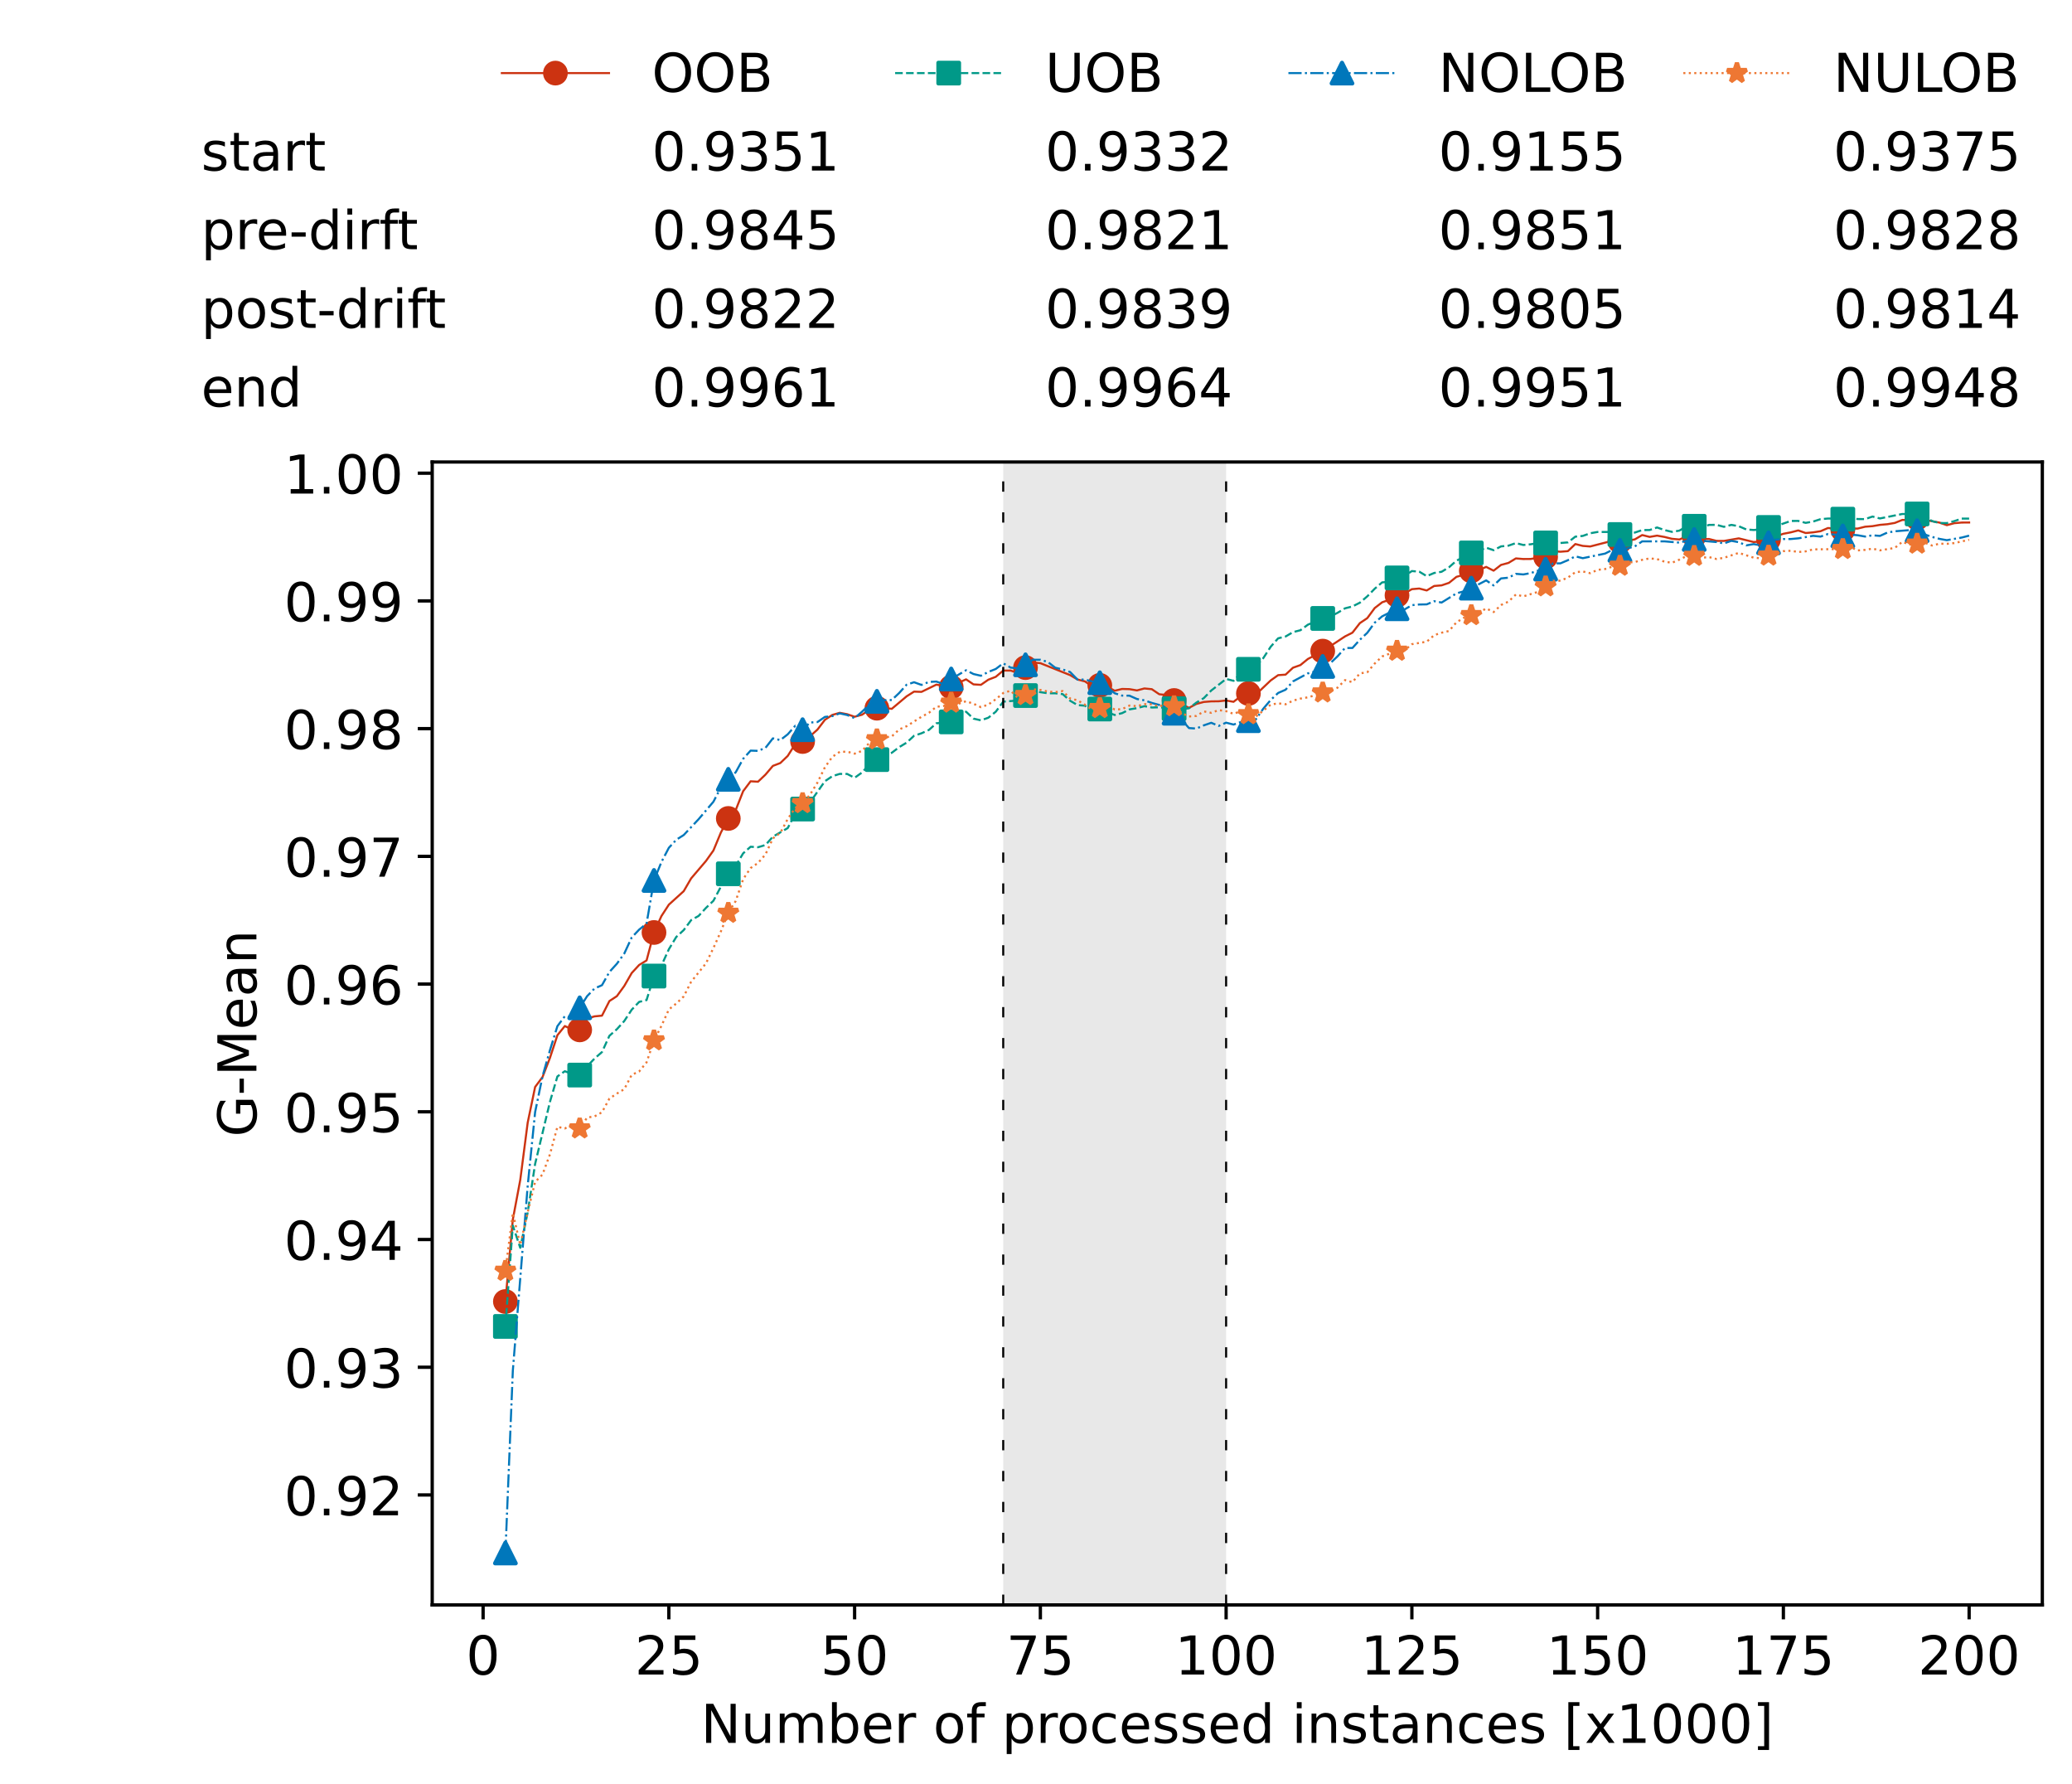<?xml version="1.0" encoding="utf-8" standalone="no"?>
<!DOCTYPE svg PUBLIC "-//W3C//DTD SVG 1.1//EN"
  "http://www.w3.org/Graphics/SVG/1.1/DTD/svg11.dtd">
<!-- Created with matplotlib (https://matplotlib.org/) -->
<svg height="432.615pt" version="1.1" viewBox="0 0 502.65 432.615" width="502.65pt" xmlns="http://www.w3.org/2000/svg" xmlns:xlink="http://www.w3.org/1999/xlink">
 <defs>
  <style type="text/css">*{stroke-linecap:butt;stroke-linejoin:round;}</style>
 </defs>
 <g id="figure_1">
  <g id="patch_1">
   <path d="M 0 432.615 
L 502.65 432.615 
L 502.65 0 
L 0 0 
z
" style="fill:#ffffff;"/>
  </g>
  <g id="axes_1">
   <g id="patch_2">
    <path d="M 104.85 389.252 
L 495.45 389.252 
L 495.45 112.052 
L 104.85 112.052 
z
" style="fill:#ffffff;"/>
   </g>
   <g id="patch_3">
    <path clip-path="url(#p28a0aec529)" d="M 297.446 389.252 
L 297.446 112.052 
L 243.372 112.052 
L 243.372 389.252 
z
" style="fill:#d3d3d3;opacity:0.5;"/>
   </g>
   <g id="matplotlib.axis_1">
    <g id="xtick_1">
     <g id="line2d_1">
      <defs>
       <path d="M 0 0 
L 0 3.5 
" id="m36031cefca" style="stroke:#000000;stroke-width:0.8;"/>
      </defs>
      <g>
       <use style="stroke:#000000;stroke-width:0.8;" x="117.197" xlink:href="#m36031cefca" y="389.252"/>
      </g>
     </g>
     <g id="text_1">
      <!-- 0 -->
      <g transform="translate(113.061 406.13)scale(0.13 -0.13)">
       <defs>
        <path d="M 31.781 66.406 
Q 24.172 66.406 20.328 58.906 
Q 16.5 51.422 16.5 36.375 
Q 16.5 21.391 20.328 13.891 
Q 24.172 6.391 31.781 6.391 
Q 39.453 6.391 43.281 13.891 
Q 47.125 21.391 47.125 36.375 
Q 47.125 51.422 43.281 58.906 
Q 39.453 66.406 31.781 66.406 
z
M 31.781 74.219 
Q 44.047 74.219 50.516 64.516 
Q 56.984 54.828 56.984 36.375 
Q 56.984 17.969 50.516 8.266 
Q 44.047 -1.422 31.781 -1.422 
Q 19.531 -1.422 13.062 8.266 
Q 6.594 17.969 6.594 36.375 
Q 6.594 54.828 13.062 64.516 
Q 19.531 74.219 31.781 74.219 
z
" id="DejaVuSans-48"/>
       </defs>
       <use xlink:href="#DejaVuSans-48"/>
      </g>
     </g>
    </g>
    <g id="xtick_2">
     <g id="line2d_2">
      <g>
       <use style="stroke:#000000;stroke-width:0.8;" x="162.259" xlink:href="#m36031cefca" y="389.252"/>
      </g>
     </g>
     <g id="text_2">
      <!-- 25 -->
      <g transform="translate(153.988 406.13)scale(0.13 -0.13)">
       <defs>
        <path d="M 19.188 8.297 
L 53.609 8.297 
L 53.609 0 
L 7.328 0 
L 7.328 8.297 
Q 12.938 14.109 22.625 23.891 
Q 32.328 33.688 34.812 36.531 
Q 39.547 41.844 41.422 45.531 
Q 43.312 49.219 43.312 52.781 
Q 43.312 58.594 39.234 62.25 
Q 35.156 65.922 28.609 65.922 
Q 23.969 65.922 18.812 64.312 
Q 13.672 62.703 7.812 59.422 
L 7.812 69.391 
Q 13.766 71.781 18.938 73 
Q 24.125 74.219 28.422 74.219 
Q 39.75 74.219 46.484 68.547 
Q 53.219 62.891 53.219 53.422 
Q 53.219 48.922 51.531 44.891 
Q 49.859 40.875 45.406 35.406 
Q 44.188 33.984 37.641 27.219 
Q 31.109 20.453 19.188 8.297 
z
" id="DejaVuSans-50"/>
        <path d="M 10.797 72.906 
L 49.516 72.906 
L 49.516 64.594 
L 19.828 64.594 
L 19.828 46.734 
Q 21.969 47.469 24.109 47.828 
Q 26.266 48.188 28.422 48.188 
Q 40.625 48.188 47.75 41.5 
Q 54.891 34.812 54.891 23.391 
Q 54.891 11.625 47.562 5.094 
Q 40.234 -1.422 26.906 -1.422 
Q 22.312 -1.422 17.547 -0.641 
Q 12.797 0.141 7.719 1.703 
L 7.719 11.625 
Q 12.109 9.234 16.797 8.062 
Q 21.484 6.891 26.703 6.891 
Q 35.156 6.891 40.078 11.328 
Q 45.016 15.766 45.016 23.391 
Q 45.016 31 40.078 35.438 
Q 35.156 39.891 26.703 39.891 
Q 22.75 39.891 18.812 39.016 
Q 14.891 38.141 10.797 36.281 
z
" id="DejaVuSans-53"/>
       </defs>
       <use xlink:href="#DejaVuSans-50"/>
       <use x="63.623" xlink:href="#DejaVuSans-53"/>
      </g>
     </g>
    </g>
    <g id="xtick_3">
     <g id="line2d_3">
      <g>
       <use style="stroke:#000000;stroke-width:0.8;" x="207.322" xlink:href="#m36031cefca" y="389.252"/>
      </g>
     </g>
     <g id="text_3">
      <!-- 50 -->
      <g transform="translate(199.05 406.13)scale(0.13 -0.13)">
       <use xlink:href="#DejaVuSans-53"/>
       <use x="63.623" xlink:href="#DejaVuSans-48"/>
      </g>
     </g>
    </g>
    <g id="xtick_4">
     <g id="line2d_4">
      <g>
       <use style="stroke:#000000;stroke-width:0.8;" x="252.384" xlink:href="#m36031cefca" y="389.252"/>
      </g>
     </g>
     <g id="text_4">
      <!-- 75 -->
      <g transform="translate(244.113 406.13)scale(0.13 -0.13)">
       <defs>
        <path d="M 8.203 72.906 
L 55.078 72.906 
L 55.078 68.703 
L 28.609 0 
L 18.312 0 
L 43.219 64.594 
L 8.203 64.594 
z
" id="DejaVuSans-55"/>
       </defs>
       <use xlink:href="#DejaVuSans-55"/>
       <use x="63.623" xlink:href="#DejaVuSans-53"/>
      </g>
     </g>
    </g>
    <g id="xtick_5">
     <g id="line2d_5">
      <g>
       <use style="stroke:#000000;stroke-width:0.8;" x="297.446" xlink:href="#m36031cefca" y="389.252"/>
      </g>
     </g>
     <g id="text_5">
      <!-- 100 -->
      <g transform="translate(285.039 406.13)scale(0.13 -0.13)">
       <defs>
        <path d="M 12.406 8.297 
L 28.516 8.297 
L 28.516 63.922 
L 10.984 60.406 
L 10.984 69.391 
L 28.422 72.906 
L 38.281 72.906 
L 38.281 8.297 
L 54.391 8.297 
L 54.391 0 
L 12.406 0 
z
" id="DejaVuSans-49"/>
       </defs>
       <use xlink:href="#DejaVuSans-49"/>
       <use x="63.623" xlink:href="#DejaVuSans-48"/>
       <use x="127.246" xlink:href="#DejaVuSans-48"/>
      </g>
     </g>
    </g>
    <g id="xtick_6">
     <g id="line2d_6">
      <g>
       <use style="stroke:#000000;stroke-width:0.8;" x="342.509" xlink:href="#m36031cefca" y="389.252"/>
      </g>
     </g>
     <g id="text_6">
      <!-- 125 -->
      <g transform="translate(330.102 406.13)scale(0.13 -0.13)">
       <use xlink:href="#DejaVuSans-49"/>
       <use x="63.623" xlink:href="#DejaVuSans-50"/>
       <use x="127.246" xlink:href="#DejaVuSans-53"/>
      </g>
     </g>
    </g>
    <g id="xtick_7">
     <g id="line2d_7">
      <g>
       <use style="stroke:#000000;stroke-width:0.8;" x="387.571" xlink:href="#m36031cefca" y="389.252"/>
      </g>
     </g>
     <g id="text_7">
      <!-- 150 -->
      <g transform="translate(375.164 406.13)scale(0.13 -0.13)">
       <use xlink:href="#DejaVuSans-49"/>
       <use x="63.623" xlink:href="#DejaVuSans-53"/>
       <use x="127.246" xlink:href="#DejaVuSans-48"/>
      </g>
     </g>
    </g>
    <g id="xtick_8">
     <g id="line2d_8">
      <g>
       <use style="stroke:#000000;stroke-width:0.8;" x="432.633" xlink:href="#m36031cefca" y="389.252"/>
      </g>
     </g>
     <g id="text_8">
      <!-- 175 -->
      <g transform="translate(420.226 406.13)scale(0.13 -0.13)">
       <use xlink:href="#DejaVuSans-49"/>
       <use x="63.623" xlink:href="#DejaVuSans-55"/>
       <use x="127.246" xlink:href="#DejaVuSans-53"/>
      </g>
     </g>
    </g>
    <g id="xtick_9">
     <g id="line2d_9">
      <g>
       <use style="stroke:#000000;stroke-width:0.8;" x="477.695" xlink:href="#m36031cefca" y="389.252"/>
      </g>
     </g>
     <g id="text_9">
      <!-- 200 -->
      <g transform="translate(465.289 406.13)scale(0.13 -0.13)">
       <use xlink:href="#DejaVuSans-50"/>
       <use x="63.623" xlink:href="#DejaVuSans-48"/>
       <use x="127.246" xlink:href="#DejaVuSans-48"/>
      </g>
     </g>
    </g>
    <g id="text_10">
     <!-- Number of processed instances [x1000] -->
     <g transform="translate(170.025 422.711)scale(0.13 -0.13)">
      <defs>
       <path d="M 9.812 72.906 
L 23.094 72.906 
L 55.422 11.922 
L 55.422 72.906 
L 64.984 72.906 
L 64.984 0 
L 51.703 0 
L 19.391 60.984 
L 19.391 0 
L 9.812 0 
z
" id="DejaVuSans-78"/>
       <path d="M 8.5 21.578 
L 8.5 54.688 
L 17.484 54.688 
L 17.484 21.922 
Q 17.484 14.156 20.5 10.266 
Q 23.531 6.391 29.594 6.391 
Q 36.859 6.391 41.078 11.031 
Q 45.312 15.672 45.312 23.688 
L 45.312 54.688 
L 54.297 54.688 
L 54.297 0 
L 45.312 0 
L 45.312 8.406 
Q 42.047 3.422 37.719 1 
Q 33.406 -1.422 27.688 -1.422 
Q 18.266 -1.422 13.375 4.438 
Q 8.5 10.297 8.5 21.578 
z
M 31.109 56 
z
" id="DejaVuSans-117"/>
       <path d="M 52 44.188 
Q 55.375 50.25 60.062 53.125 
Q 64.75 56 71.094 56 
Q 79.641 56 84.281 50.016 
Q 88.922 44.047 88.922 33.016 
L 88.922 0 
L 79.891 0 
L 79.891 32.719 
Q 79.891 40.578 77.094 44.375 
Q 74.312 48.188 68.609 48.188 
Q 61.625 48.188 57.562 43.547 
Q 53.516 38.922 53.516 30.906 
L 53.516 0 
L 44.484 0 
L 44.484 32.719 
Q 44.484 40.625 41.703 44.406 
Q 38.922 48.188 33.109 48.188 
Q 26.219 48.188 22.156 43.531 
Q 18.109 38.875 18.109 30.906 
L 18.109 0 
L 9.078 0 
L 9.078 54.688 
L 18.109 54.688 
L 18.109 46.188 
Q 21.188 51.219 25.484 53.609 
Q 29.781 56 35.688 56 
Q 41.656 56 45.828 52.969 
Q 50 49.953 52 44.188 
z
" id="DejaVuSans-109"/>
       <path d="M 48.688 27.297 
Q 48.688 37.203 44.609 42.844 
Q 40.531 48.484 33.406 48.484 
Q 26.266 48.484 22.188 42.844 
Q 18.109 37.203 18.109 27.297 
Q 18.109 17.391 22.188 11.75 
Q 26.266 6.109 33.406 6.109 
Q 40.531 6.109 44.609 11.75 
Q 48.688 17.391 48.688 27.297 
z
M 18.109 46.391 
Q 20.953 51.266 25.266 53.625 
Q 29.594 56 35.594 56 
Q 45.562 56 51.781 48.094 
Q 58.016 40.188 58.016 27.297 
Q 58.016 14.406 51.781 6.484 
Q 45.562 -1.422 35.594 -1.422 
Q 29.594 -1.422 25.266 0.953 
Q 20.953 3.328 18.109 8.203 
L 18.109 0 
L 9.078 0 
L 9.078 75.984 
L 18.109 75.984 
z
" id="DejaVuSans-98"/>
       <path d="M 56.203 29.594 
L 56.203 25.203 
L 14.891 25.203 
Q 15.484 15.922 20.484 11.062 
Q 25.484 6.203 34.422 6.203 
Q 39.594 6.203 44.453 7.469 
Q 49.312 8.734 54.109 11.281 
L 54.109 2.781 
Q 49.266 0.734 44.188 -0.344 
Q 39.109 -1.422 33.891 -1.422 
Q 20.797 -1.422 13.156 6.188 
Q 5.516 13.812 5.516 26.812 
Q 5.516 40.234 12.766 48.109 
Q 20.016 56 32.328 56 
Q 43.359 56 49.781 48.891 
Q 56.203 41.797 56.203 29.594 
z
M 47.219 32.234 
Q 47.125 39.594 43.094 43.984 
Q 39.062 48.391 32.422 48.391 
Q 24.906 48.391 20.391 44.141 
Q 15.875 39.891 15.188 32.172 
z
" id="DejaVuSans-101"/>
       <path d="M 41.109 46.297 
Q 39.594 47.172 37.812 47.578 
Q 36.031 48 33.891 48 
Q 26.266 48 22.188 43.047 
Q 18.109 38.094 18.109 28.812 
L 18.109 0 
L 9.078 0 
L 9.078 54.688 
L 18.109 54.688 
L 18.109 46.188 
Q 20.953 51.172 25.484 53.578 
Q 30.031 56 36.531 56 
Q 37.453 56 38.578 55.875 
Q 39.703 55.766 41.062 55.516 
z
" id="DejaVuSans-114"/>
       <path id="DejaVuSans-32"/>
       <path d="M 30.609 48.391 
Q 23.391 48.391 19.188 42.75 
Q 14.984 37.109 14.984 27.297 
Q 14.984 17.484 19.156 11.844 
Q 23.344 6.203 30.609 6.203 
Q 37.797 6.203 41.984 11.859 
Q 46.188 17.531 46.188 27.297 
Q 46.188 37.016 41.984 42.703 
Q 37.797 48.391 30.609 48.391 
z
M 30.609 56 
Q 42.328 56 49.016 48.375 
Q 55.719 40.766 55.719 27.297 
Q 55.719 13.875 49.016 6.219 
Q 42.328 -1.422 30.609 -1.422 
Q 18.844 -1.422 12.172 6.219 
Q 5.516 13.875 5.516 27.297 
Q 5.516 40.766 12.172 48.375 
Q 18.844 56 30.609 56 
z
" id="DejaVuSans-111"/>
       <path d="M 37.109 75.984 
L 37.109 68.5 
L 28.516 68.5 
Q 23.688 68.5 21.797 66.547 
Q 19.922 64.594 19.922 59.516 
L 19.922 54.688 
L 34.719 54.688 
L 34.719 47.703 
L 19.922 47.703 
L 19.922 0 
L 10.891 0 
L 10.891 47.703 
L 2.297 47.703 
L 2.297 54.688 
L 10.891 54.688 
L 10.891 58.5 
Q 10.891 67.625 15.141 71.797 
Q 19.391 75.984 28.609 75.984 
z
" id="DejaVuSans-102"/>
       <path d="M 18.109 8.203 
L 18.109 -20.797 
L 9.078 -20.797 
L 9.078 54.688 
L 18.109 54.688 
L 18.109 46.391 
Q 20.953 51.266 25.266 53.625 
Q 29.594 56 35.594 56 
Q 45.562 56 51.781 48.094 
Q 58.016 40.188 58.016 27.297 
Q 58.016 14.406 51.781 6.484 
Q 45.562 -1.422 35.594 -1.422 
Q 29.594 -1.422 25.266 0.953 
Q 20.953 3.328 18.109 8.203 
z
M 48.688 27.297 
Q 48.688 37.203 44.609 42.844 
Q 40.531 48.484 33.406 48.484 
Q 26.266 48.484 22.188 42.844 
Q 18.109 37.203 18.109 27.297 
Q 18.109 17.391 22.188 11.75 
Q 26.266 6.109 33.406 6.109 
Q 40.531 6.109 44.609 11.75 
Q 48.688 17.391 48.688 27.297 
z
" id="DejaVuSans-112"/>
       <path d="M 48.781 52.594 
L 48.781 44.188 
Q 44.969 46.297 41.141 47.344 
Q 37.312 48.391 33.406 48.391 
Q 24.656 48.391 19.812 42.844 
Q 14.984 37.312 14.984 27.297 
Q 14.984 17.281 19.812 11.734 
Q 24.656 6.203 33.406 6.203 
Q 37.312 6.203 41.141 7.25 
Q 44.969 8.297 48.781 10.406 
L 48.781 2.094 
Q 45.016 0.344 40.984 -0.531 
Q 36.969 -1.422 32.422 -1.422 
Q 20.062 -1.422 12.781 6.344 
Q 5.516 14.109 5.516 27.297 
Q 5.516 40.672 12.859 48.328 
Q 20.219 56 33.016 56 
Q 37.156 56 41.109 55.141 
Q 45.062 54.297 48.781 52.594 
z
" id="DejaVuSans-99"/>
       <path d="M 44.281 53.078 
L 44.281 44.578 
Q 40.484 46.531 36.375 47.5 
Q 32.281 48.484 27.875 48.484 
Q 21.188 48.484 17.844 46.438 
Q 14.5 44.391 14.5 40.281 
Q 14.5 37.156 16.891 35.375 
Q 19.281 33.594 26.516 31.984 
L 29.594 31.297 
Q 39.156 29.25 43.188 25.516 
Q 47.219 21.781 47.219 15.094 
Q 47.219 7.469 41.188 3.016 
Q 35.156 -1.422 24.609 -1.422 
Q 20.219 -1.422 15.453 -0.562 
Q 10.688 0.297 5.422 2 
L 5.422 11.281 
Q 10.406 8.688 15.234 7.391 
Q 20.062 6.109 24.812 6.109 
Q 31.156 6.109 34.562 8.281 
Q 37.984 10.453 37.984 14.406 
Q 37.984 18.062 35.516 20.016 
Q 33.062 21.969 24.703 23.781 
L 21.578 24.516 
Q 13.234 26.266 9.516 29.906 
Q 5.812 33.547 5.812 39.891 
Q 5.812 47.609 11.281 51.797 
Q 16.75 56 26.812 56 
Q 31.781 56 36.172 55.266 
Q 40.578 54.547 44.281 53.078 
z
" id="DejaVuSans-115"/>
       <path d="M 45.406 46.391 
L 45.406 75.984 
L 54.391 75.984 
L 54.391 0 
L 45.406 0 
L 45.406 8.203 
Q 42.578 3.328 38.25 0.953 
Q 33.938 -1.422 27.875 -1.422 
Q 17.969 -1.422 11.734 6.484 
Q 5.516 14.406 5.516 27.297 
Q 5.516 40.188 11.734 48.094 
Q 17.969 56 27.875 56 
Q 33.938 56 38.25 53.625 
Q 42.578 51.266 45.406 46.391 
z
M 14.797 27.297 
Q 14.797 17.391 18.875 11.75 
Q 22.953 6.109 30.078 6.109 
Q 37.203 6.109 41.297 11.75 
Q 45.406 17.391 45.406 27.297 
Q 45.406 37.203 41.297 42.844 
Q 37.203 48.484 30.078 48.484 
Q 22.953 48.484 18.875 42.844 
Q 14.797 37.203 14.797 27.297 
z
" id="DejaVuSans-100"/>
       <path d="M 9.422 54.688 
L 18.406 54.688 
L 18.406 0 
L 9.422 0 
z
M 9.422 75.984 
L 18.406 75.984 
L 18.406 64.594 
L 9.422 64.594 
z
" id="DejaVuSans-105"/>
       <path d="M 54.891 33.016 
L 54.891 0 
L 45.906 0 
L 45.906 32.719 
Q 45.906 40.484 42.875 44.328 
Q 39.844 48.188 33.797 48.188 
Q 26.516 48.188 22.312 43.547 
Q 18.109 38.922 18.109 30.906 
L 18.109 0 
L 9.078 0 
L 9.078 54.688 
L 18.109 54.688 
L 18.109 46.188 
Q 21.344 51.125 25.703 53.562 
Q 30.078 56 35.797 56 
Q 45.219 56 50.047 50.172 
Q 54.891 44.344 54.891 33.016 
z
" id="DejaVuSans-110"/>
       <path d="M 18.312 70.219 
L 18.312 54.688 
L 36.812 54.688 
L 36.812 47.703 
L 18.312 47.703 
L 18.312 18.016 
Q 18.312 11.328 20.141 9.422 
Q 21.969 7.516 27.594 7.516 
L 36.812 7.516 
L 36.812 0 
L 27.594 0 
Q 17.188 0 13.234 3.875 
Q 9.281 7.766 9.281 18.016 
L 9.281 47.703 
L 2.688 47.703 
L 2.688 54.688 
L 9.281 54.688 
L 9.281 70.219 
z
" id="DejaVuSans-116"/>
       <path d="M 34.281 27.484 
Q 23.391 27.484 19.188 25 
Q 14.984 22.516 14.984 16.5 
Q 14.984 11.719 18.141 8.906 
Q 21.297 6.109 26.703 6.109 
Q 34.188 6.109 38.703 11.406 
Q 43.219 16.703 43.219 25.484 
L 43.219 27.484 
z
M 52.203 31.203 
L 52.203 0 
L 43.219 0 
L 43.219 8.297 
Q 40.141 3.328 35.547 0.953 
Q 30.953 -1.422 24.312 -1.422 
Q 15.922 -1.422 10.953 3.297 
Q 6 8.016 6 15.922 
Q 6 25.141 12.172 29.828 
Q 18.359 34.516 30.609 34.516 
L 43.219 34.516 
L 43.219 35.406 
Q 43.219 41.609 39.141 45 
Q 35.062 48.391 27.688 48.391 
Q 23 48.391 18.547 47.266 
Q 14.109 46.141 10.016 43.891 
L 10.016 52.203 
Q 14.938 54.109 19.578 55.047 
Q 24.219 56 28.609 56 
Q 40.484 56 46.344 49.844 
Q 52.203 43.703 52.203 31.203 
z
" id="DejaVuSans-97"/>
       <path d="M 8.594 75.984 
L 29.297 75.984 
L 29.297 69 
L 17.578 69 
L 17.578 -6.203 
L 29.297 -6.203 
L 29.297 -13.188 
L 8.594 -13.188 
z
" id="DejaVuSans-91"/>
       <path d="M 54.891 54.688 
L 35.109 28.078 
L 55.906 0 
L 45.312 0 
L 29.391 21.484 
L 13.484 0 
L 2.875 0 
L 24.125 28.609 
L 4.688 54.688 
L 15.281 54.688 
L 29.781 35.203 
L 44.281 54.688 
z
" id="DejaVuSans-120"/>
       <path d="M 30.422 75.984 
L 30.422 -13.188 
L 9.719 -13.188 
L 9.719 -6.203 
L 21.391 -6.203 
L 21.391 69 
L 9.719 69 
L 9.719 75.984 
z
" id="DejaVuSans-93"/>
      </defs>
      <use xlink:href="#DejaVuSans-78"/>
      <use x="74.805" xlink:href="#DejaVuSans-117"/>
      <use x="138.184" xlink:href="#DejaVuSans-109"/>
      <use x="235.596" xlink:href="#DejaVuSans-98"/>
      <use x="299.072" xlink:href="#DejaVuSans-101"/>
      <use x="360.596" xlink:href="#DejaVuSans-114"/>
      <use x="401.709" xlink:href="#DejaVuSans-32"/>
      <use x="433.496" xlink:href="#DejaVuSans-111"/>
      <use x="494.678" xlink:href="#DejaVuSans-102"/>
      <use x="529.883" xlink:href="#DejaVuSans-32"/>
      <use x="561.67" xlink:href="#DejaVuSans-112"/>
      <use x="625.146" xlink:href="#DejaVuSans-114"/>
      <use x="664.01" xlink:href="#DejaVuSans-111"/>
      <use x="725.191" xlink:href="#DejaVuSans-99"/>
      <use x="780.172" xlink:href="#DejaVuSans-101"/>
      <use x="841.695" xlink:href="#DejaVuSans-115"/>
      <use x="893.795" xlink:href="#DejaVuSans-115"/>
      <use x="945.895" xlink:href="#DejaVuSans-101"/>
      <use x="1007.418" xlink:href="#DejaVuSans-100"/>
      <use x="1070.895" xlink:href="#DejaVuSans-32"/>
      <use x="1102.682" xlink:href="#DejaVuSans-105"/>
      <use x="1130.465" xlink:href="#DejaVuSans-110"/>
      <use x="1193.844" xlink:href="#DejaVuSans-115"/>
      <use x="1245.943" xlink:href="#DejaVuSans-116"/>
      <use x="1285.152" xlink:href="#DejaVuSans-97"/>
      <use x="1346.432" xlink:href="#DejaVuSans-110"/>
      <use x="1409.811" xlink:href="#DejaVuSans-99"/>
      <use x="1464.791" xlink:href="#DejaVuSans-101"/>
      <use x="1526.314" xlink:href="#DejaVuSans-115"/>
      <use x="1578.414" xlink:href="#DejaVuSans-32"/>
      <use x="1610.201" xlink:href="#DejaVuSans-91"/>
      <use x="1649.215" xlink:href="#DejaVuSans-120"/>
      <use x="1708.395" xlink:href="#DejaVuSans-49"/>
      <use x="1772.018" xlink:href="#DejaVuSans-48"/>
      <use x="1835.641" xlink:href="#DejaVuSans-48"/>
      <use x="1899.264" xlink:href="#DejaVuSans-48"/>
      <use x="1962.887" xlink:href="#DejaVuSans-93"/>
     </g>
    </g>
   </g>
   <g id="matplotlib.axis_2">
    <g id="ytick_1">
     <g id="line2d_10">
      <defs>
       <path d="M 0 0 
L -3.5 0 
" id="m0f5ae2d579" style="stroke:#000000;stroke-width:0.8;"/>
      </defs>
      <g>
       <use style="stroke:#000000;stroke-width:0.8;" x="104.85" xlink:href="#m0f5ae2d579" y="362.574"/>
      </g>
     </g>
     <g id="text_11">
      <!-- 0.92 -->
      <g transform="translate(68.905 367.513)scale(0.13 -0.13)">
       <defs>
        <path d="M 10.688 12.406 
L 21 12.406 
L 21 0 
L 10.688 0 
z
" id="DejaVuSans-46"/>
        <path d="M 10.984 1.516 
L 10.984 10.5 
Q 14.703 8.734 18.5 7.812 
Q 22.312 6.891 25.984 6.891 
Q 35.75 6.891 40.891 13.453 
Q 46.047 20.016 46.781 33.406 
Q 43.953 29.203 39.594 26.953 
Q 35.25 24.703 29.984 24.703 
Q 19.047 24.703 12.672 31.312 
Q 6.297 37.938 6.297 49.422 
Q 6.297 60.641 12.938 67.422 
Q 19.578 74.219 30.609 74.219 
Q 43.266 74.219 49.922 64.516 
Q 56.594 54.828 56.594 36.375 
Q 56.594 19.141 48.406 8.859 
Q 40.234 -1.422 26.422 -1.422 
Q 22.703 -1.422 18.891 -0.688 
Q 15.094 0.047 10.984 1.516 
z
M 30.609 32.422 
Q 37.25 32.422 41.125 36.953 
Q 45.016 41.5 45.016 49.422 
Q 45.016 57.281 41.125 61.844 
Q 37.25 66.406 30.609 66.406 
Q 23.969 66.406 20.094 61.844 
Q 16.219 57.281 16.219 49.422 
Q 16.219 41.5 20.094 36.953 
Q 23.969 32.422 30.609 32.422 
z
" id="DejaVuSans-57"/>
       </defs>
       <use xlink:href="#DejaVuSans-48"/>
       <use x="63.623" xlink:href="#DejaVuSans-46"/>
       <use x="95.41" xlink:href="#DejaVuSans-57"/>
       <use x="159.033" xlink:href="#DejaVuSans-50"/>
      </g>
     </g>
    </g>
    <g id="ytick_2">
     <g id="line2d_11">
      <g>
       <use style="stroke:#000000;stroke-width:0.8;" x="104.85" xlink:href="#m0f5ae2d579" y="331.598"/>
      </g>
     </g>
     <g id="text_12">
      <!-- 0.93 -->
      <g transform="translate(68.905 336.537)scale(0.13 -0.13)">
       <defs>
        <path d="M 40.578 39.312 
Q 47.656 37.797 51.625 33 
Q 55.609 28.219 55.609 21.188 
Q 55.609 10.406 48.188 4.484 
Q 40.766 -1.422 27.094 -1.422 
Q 22.516 -1.422 17.656 -0.516 
Q 12.797 0.391 7.625 2.203 
L 7.625 11.719 
Q 11.719 9.328 16.594 8.109 
Q 21.484 6.891 26.812 6.891 
Q 36.078 6.891 40.938 10.547 
Q 45.797 14.203 45.797 21.188 
Q 45.797 27.641 41.281 31.266 
Q 36.766 34.906 28.719 34.906 
L 20.219 34.906 
L 20.219 43.016 
L 29.109 43.016 
Q 36.375 43.016 40.234 45.922 
Q 44.094 48.828 44.094 54.297 
Q 44.094 59.906 40.109 62.906 
Q 36.141 65.922 28.719 65.922 
Q 24.656 65.922 20.016 65.031 
Q 15.375 64.156 9.812 62.312 
L 9.812 71.094 
Q 15.438 72.656 20.344 73.438 
Q 25.25 74.219 29.594 74.219 
Q 40.828 74.219 47.359 69.109 
Q 53.906 64.016 53.906 55.328 
Q 53.906 49.266 50.438 45.094 
Q 46.969 40.922 40.578 39.312 
z
" id="DejaVuSans-51"/>
       </defs>
       <use xlink:href="#DejaVuSans-48"/>
       <use x="63.623" xlink:href="#DejaVuSans-46"/>
       <use x="95.41" xlink:href="#DejaVuSans-57"/>
       <use x="159.033" xlink:href="#DejaVuSans-51"/>
      </g>
     </g>
    </g>
    <g id="ytick_3">
     <g id="line2d_12">
      <g>
       <use style="stroke:#000000;stroke-width:0.8;" x="104.85" xlink:href="#m0f5ae2d579" y="300.622"/>
      </g>
     </g>
     <g id="text_13">
      <!-- 0.94 -->
      <g transform="translate(68.905 305.561)scale(0.13 -0.13)">
       <defs>
        <path d="M 37.797 64.312 
L 12.891 25.391 
L 37.797 25.391 
z
M 35.203 72.906 
L 47.609 72.906 
L 47.609 25.391 
L 58.016 25.391 
L 58.016 17.188 
L 47.609 17.188 
L 47.609 0 
L 37.797 0 
L 37.797 17.188 
L 4.891 17.188 
L 4.891 26.703 
z
" id="DejaVuSans-52"/>
       </defs>
       <use xlink:href="#DejaVuSans-48"/>
       <use x="63.623" xlink:href="#DejaVuSans-46"/>
       <use x="95.41" xlink:href="#DejaVuSans-57"/>
       <use x="159.033" xlink:href="#DejaVuSans-52"/>
      </g>
     </g>
    </g>
    <g id="ytick_4">
     <g id="line2d_13">
      <g>
       <use style="stroke:#000000;stroke-width:0.8;" x="104.85" xlink:href="#m0f5ae2d579" y="269.646"/>
      </g>
     </g>
     <g id="text_14">
      <!-- 0.95 -->
      <g transform="translate(68.905 274.585)scale(0.13 -0.13)">
       <use xlink:href="#DejaVuSans-48"/>
       <use x="63.623" xlink:href="#DejaVuSans-46"/>
       <use x="95.41" xlink:href="#DejaVuSans-57"/>
       <use x="159.033" xlink:href="#DejaVuSans-53"/>
      </g>
     </g>
    </g>
    <g id="ytick_5">
     <g id="line2d_14">
      <g>
       <use style="stroke:#000000;stroke-width:0.8;" x="104.85" xlink:href="#m0f5ae2d579" y="238.671"/>
      </g>
     </g>
     <g id="text_15">
      <!-- 0.96 -->
      <g transform="translate(68.905 243.61)scale(0.13 -0.13)">
       <defs>
        <path d="M 33.016 40.375 
Q 26.375 40.375 22.484 35.828 
Q 18.609 31.297 18.609 23.391 
Q 18.609 15.531 22.484 10.953 
Q 26.375 6.391 33.016 6.391 
Q 39.656 6.391 43.531 10.953 
Q 47.406 15.531 47.406 23.391 
Q 47.406 31.297 43.531 35.828 
Q 39.656 40.375 33.016 40.375 
z
M 52.594 71.297 
L 52.594 62.312 
Q 48.875 64.062 45.094 64.984 
Q 41.312 65.922 37.594 65.922 
Q 27.828 65.922 22.672 59.328 
Q 17.531 52.734 16.797 39.406 
Q 19.672 43.656 24.016 45.922 
Q 28.375 48.188 33.594 48.188 
Q 44.578 48.188 50.953 41.516 
Q 57.328 34.859 57.328 23.391 
Q 57.328 12.156 50.688 5.359 
Q 44.047 -1.422 33.016 -1.422 
Q 20.359 -1.422 13.672 8.266 
Q 6.984 17.969 6.984 36.375 
Q 6.984 53.656 15.188 63.938 
Q 23.391 74.219 37.203 74.219 
Q 40.922 74.219 44.703 73.484 
Q 48.484 72.75 52.594 71.297 
z
" id="DejaVuSans-54"/>
       </defs>
       <use xlink:href="#DejaVuSans-48"/>
       <use x="63.623" xlink:href="#DejaVuSans-46"/>
       <use x="95.41" xlink:href="#DejaVuSans-57"/>
       <use x="159.033" xlink:href="#DejaVuSans-54"/>
      </g>
     </g>
    </g>
    <g id="ytick_6">
     <g id="line2d_15">
      <g>
       <use style="stroke:#000000;stroke-width:0.8;" x="104.85" xlink:href="#m0f5ae2d579" y="207.695"/>
      </g>
     </g>
     <g id="text_16">
      <!-- 0.97 -->
      <g transform="translate(68.905 212.634)scale(0.13 -0.13)">
       <use xlink:href="#DejaVuSans-48"/>
       <use x="63.623" xlink:href="#DejaVuSans-46"/>
       <use x="95.41" xlink:href="#DejaVuSans-57"/>
       <use x="159.033" xlink:href="#DejaVuSans-55"/>
      </g>
     </g>
    </g>
    <g id="ytick_7">
     <g id="line2d_16">
      <g>
       <use style="stroke:#000000;stroke-width:0.8;" x="104.85" xlink:href="#m0f5ae2d579" y="176.719"/>
      </g>
     </g>
     <g id="text_17">
      <!-- 0.98 -->
      <g transform="translate(68.905 181.658)scale(0.13 -0.13)">
       <defs>
        <path d="M 31.781 34.625 
Q 24.75 34.625 20.719 30.859 
Q 16.703 27.094 16.703 20.516 
Q 16.703 13.922 20.719 10.156 
Q 24.75 6.391 31.781 6.391 
Q 38.812 6.391 42.859 10.172 
Q 46.922 13.969 46.922 20.516 
Q 46.922 27.094 42.891 30.859 
Q 38.875 34.625 31.781 34.625 
z
M 21.922 38.812 
Q 15.578 40.375 12.031 44.719 
Q 8.5 49.078 8.5 55.328 
Q 8.5 64.062 14.719 69.141 
Q 20.953 74.219 31.781 74.219 
Q 42.672 74.219 48.875 69.141 
Q 55.078 64.062 55.078 55.328 
Q 55.078 49.078 51.531 44.719 
Q 48 40.375 41.703 38.812 
Q 48.828 37.156 52.797 32.312 
Q 56.781 27.484 56.781 20.516 
Q 56.781 9.906 50.312 4.234 
Q 43.844 -1.422 31.781 -1.422 
Q 19.734 -1.422 13.25 4.234 
Q 6.781 9.906 6.781 20.516 
Q 6.781 27.484 10.781 32.312 
Q 14.797 37.156 21.922 38.812 
z
M 18.312 54.391 
Q 18.312 48.734 21.844 45.562 
Q 25.391 42.391 31.781 42.391 
Q 38.141 42.391 41.719 45.562 
Q 45.312 48.734 45.312 54.391 
Q 45.312 60.062 41.719 63.234 
Q 38.141 66.406 31.781 66.406 
Q 25.391 66.406 21.844 63.234 
Q 18.312 60.062 18.312 54.391 
z
" id="DejaVuSans-56"/>
       </defs>
       <use xlink:href="#DejaVuSans-48"/>
       <use x="63.623" xlink:href="#DejaVuSans-46"/>
       <use x="95.41" xlink:href="#DejaVuSans-57"/>
       <use x="159.033" xlink:href="#DejaVuSans-56"/>
      </g>
     </g>
    </g>
    <g id="ytick_8">
     <g id="line2d_17">
      <g>
       <use style="stroke:#000000;stroke-width:0.8;" x="104.85" xlink:href="#m0f5ae2d579" y="145.743"/>
      </g>
     </g>
     <g id="text_18">
      <!-- 0.99 -->
      <g transform="translate(68.905 150.682)scale(0.13 -0.13)">
       <use xlink:href="#DejaVuSans-48"/>
       <use x="63.623" xlink:href="#DejaVuSans-46"/>
       <use x="95.41" xlink:href="#DejaVuSans-57"/>
       <use x="159.033" xlink:href="#DejaVuSans-57"/>
      </g>
     </g>
    </g>
    <g id="ytick_9">
     <g id="line2d_18">
      <g>
       <use style="stroke:#000000;stroke-width:0.8;" x="104.85" xlink:href="#m0f5ae2d579" y="114.768"/>
      </g>
     </g>
     <g id="text_19">
      <!-- 1.00 -->
      <g transform="translate(68.905 119.707)scale(0.13 -0.13)">
       <use xlink:href="#DejaVuSans-49"/>
       <use x="63.623" xlink:href="#DejaVuSans-46"/>
       <use x="95.41" xlink:href="#DejaVuSans-48"/>
       <use x="159.033" xlink:href="#DejaVuSans-48"/>
      </g>
     </g>
    </g>
    <g id="text_20">
     <!-- G-Mean -->
     <g transform="translate(62.201 275.744)rotate(-90)scale(0.13 -0.13)">
      <defs>
       <path d="M 59.516 10.406 
L 59.516 29.984 
L 43.406 29.984 
L 43.406 38.094 
L 69.281 38.094 
L 69.281 6.781 
Q 63.578 2.734 56.688 0.656 
Q 49.812 -1.422 42 -1.422 
Q 24.906 -1.422 15.25 8.562 
Q 5.609 18.562 5.609 36.375 
Q 5.609 54.25 15.25 64.234 
Q 24.906 74.219 42 74.219 
Q 49.125 74.219 55.547 72.453 
Q 61.969 70.703 67.391 67.281 
L 67.391 56.781 
Q 61.922 61.422 55.766 63.766 
Q 49.609 66.109 42.828 66.109 
Q 29.438 66.109 22.719 58.641 
Q 16.016 51.172 16.016 36.375 
Q 16.016 21.625 22.719 14.156 
Q 29.438 6.688 42.828 6.688 
Q 48.047 6.688 52.141 7.594 
Q 56.25 8.5 59.516 10.406 
z
" id="DejaVuSans-71"/>
       <path d="M 4.891 31.391 
L 31.203 31.391 
L 31.203 23.391 
L 4.891 23.391 
z
" id="DejaVuSans-45"/>
       <path d="M 9.812 72.906 
L 24.516 72.906 
L 43.109 23.297 
L 61.812 72.906 
L 76.516 72.906 
L 76.516 0 
L 66.891 0 
L 66.891 64.016 
L 48.094 14.016 
L 38.188 14.016 
L 19.391 64.016 
L 19.391 0 
L 9.812 0 
z
" id="DejaVuSans-77"/>
      </defs>
      <use xlink:href="#DejaVuSans-71"/>
      <use x="77.49" xlink:href="#DejaVuSans-45"/>
      <use x="113.574" xlink:href="#DejaVuSans-77"/>
      <use x="199.854" xlink:href="#DejaVuSans-101"/>
      <use x="261.377" xlink:href="#DejaVuSans-97"/>
      <use x="322.656" xlink:href="#DejaVuSans-110"/>
     </g>
    </g>
   </g>
   <g id="line2d_19"/>
   <g id="line2d_20"/>
   <g id="line2d_21"/>
   <g id="line2d_22"/>
   <g id="line2d_23"/>
   <g id="line2d_24">
    <path clip-path="url(#p28a0aec529)" d="M 122.605 315.662 
L 124.407 295.778 
L 126.21 286.174 
L 128.012 272.287 
L 129.815 263.632 
L 131.617 261.209 
L 133.419 256.561 
L 135.222 251.076 
L 137.024 248.851 
L 138.827 249.702 
L 140.629 249.783 
L 142.432 247.011 
L 144.234 246.505 
L 146.037 246.329 
L 147.839 242.784 
L 149.642 241.607 
L 151.444 239.129 
L 153.247 235.995 
L 155.049 234.039 
L 156.852 232.943 
L 158.654 226.159 
L 160.457 222.178 
L 162.259 219.406 
L 165.864 216.136 
L 167.667 213.035 
L 171.272 208.804 
L 173.074 206.266 
L 174.877 201.925 
L 176.679 198.502 
L 178.482 196.457 
L 180.284 191.888 
L 182.087 189.49 
L 183.889 189.591 
L 185.692 187.876 
L 187.494 185.755 
L 189.297 185.064 
L 191.099 183.331 
L 192.902 180.484 
L 194.704 179.841 
L 196.507 178.553 
L 198.309 176.95 
L 200.112 174.582 
L 201.914 173.394 
L 203.717 172.881 
L 205.519 173.223 
L 207.322 173.837 
L 209.124 173.348 
L 210.927 172.095 
L 212.729 171.766 
L 214.532 171.668 
L 216.334 171.918 
L 219.939 168.882 
L 221.742 167.74 
L 223.544 167.803 
L 227.149 166.051 
L 230.754 166.649 
L 232.557 165.584 
L 234.359 164.762 
L 236.162 165.985 
L 237.964 166.094 
L 239.767 164.846 
L 241.569 164.15 
L 243.372 162.637 
L 245.174 162.632 
L 246.976 163.261 
L 250.581 160.673 
L 252.384 160.838 
L 259.594 163.735 
L 261.396 164.802 
L 263.199 165.262 
L 265.001 166.507 
L 266.804 166.219 
L 268.606 166.536 
L 270.409 167.529 
L 272.211 167.095 
L 274.014 167.141 
L 275.816 167.451 
L 277.619 166.974 
L 279.421 167.15 
L 281.224 168.376 
L 283.026 168.567 
L 284.829 169.895 
L 288.434 171.683 
L 290.236 170.727 
L 292.039 170.249 
L 293.841 170.108 
L 295.644 170.083 
L 297.446 169.897 
L 299.249 170.212 
L 301.051 168.81 
L 302.854 168.189 
L 304.656 168.458 
L 308.261 165.029 
L 310.064 163.748 
L 311.866 163.623 
L 313.669 161.945 
L 315.471 161.303 
L 317.274 159.829 
L 320.879 157.918 
L 326.286 154.355 
L 328.089 153.445 
L 329.891 151.13 
L 331.694 149.914 
L 333.496 147.471 
L 335.299 146.076 
L 337.101 145.457 
L 338.904 144.388 
L 340.706 143.948 
L 342.509 142.893 
L 344.311 142.739 
L 346.114 143.209 
L 347.916 142.119 
L 349.719 141.971 
L 351.521 141.359 
L 353.324 139.905 
L 355.126 139.394 
L 356.928 138.456 
L 358.731 138.283 
L 360.533 137.491 
L 362.336 138.408 
L 364.138 137.01 
L 365.941 136.525 
L 367.743 135.432 
L 369.546 135.583 
L 371.348 135.567 
L 373.151 135.258 
L 374.953 135.083 
L 376.756 133.69 
L 378.558 133.812 
L 380.361 133.669 
L 382.163 131.948 
L 383.966 132.4 
L 385.768 132.539 
L 391.176 131.149 
L 392.978 131.289 
L 394.781 131.123 
L 396.583 130.825 
L 398.386 129.767 
L 400.188 130.218 
L 401.991 129.909 
L 403.793 130.229 
L 405.596 130.677 
L 407.398 130.845 
L 409.201 130.092 
L 411.003 129.943 
L 412.806 130.707 
L 414.608 130.728 
L 416.411 131.184 
L 418.213 131.197 
L 421.818 130.571 
L 425.423 131.46 
L 427.226 131.301 
L 429.028 130.847 
L 430.831 130.073 
L 432.633 129.457 
L 434.436 129.113 
L 436.238 128.646 
L 438.041 129.277 
L 439.843 129.117 
L 441.646 128.839 
L 443.448 128.065 
L 445.251 128.209 
L 447.053 128.519 
L 448.856 128.197 
L 450.658 128.196 
L 452.461 127.746 
L 454.263 127.609 
L 456.066 127.297 
L 457.868 127.138 
L 459.671 126.828 
L 461.473 126.106 
L 463.276 126.109 
L 465.078 125.629 
L 466.881 126.087 
L 470.485 126.742 
L 472.288 127.371 
L 474.09 126.889 
L 475.893 126.736 
L 477.695 126.722 
L 477.695 126.722 
" style="fill:none;stroke:#cc3311;stroke-linecap:square;stroke-width:0.5;"/>
    <defs>
     <path d="M 0 2.5 
C 0.663 2.5 1.299 2.237 1.768 1.768 
C 2.237 1.299 2.5 0.663 2.5 0 
C 2.5 -0.663 2.237 -1.299 1.768 -1.768 
C 1.299 -2.237 0.663 -2.5 0 -2.5 
C -0.663 -2.5 -1.299 -2.237 -1.768 -1.768 
C -2.237 -1.299 -2.5 -0.663 -2.5 0 
C -2.5 0.663 -2.237 1.299 -1.768 1.768 
C -1.299 2.237 -0.663 2.5 0 2.5 
z
" id="m0bee3234b4" style="stroke:#cc3311;"/>
    </defs>
    <g clip-path="url(#p28a0aec529)">
     <use style="fill:#cc3311;stroke:#cc3311;" x="122.605" xlink:href="#m0bee3234b4" y="315.662"/>
     <use style="fill:#cc3311;stroke:#cc3311;" x="140.629" xlink:href="#m0bee3234b4" y="249.783"/>
     <use style="fill:#cc3311;stroke:#cc3311;" x="158.654" xlink:href="#m0bee3234b4" y="226.159"/>
     <use style="fill:#cc3311;stroke:#cc3311;" x="176.679" xlink:href="#m0bee3234b4" y="198.502"/>
     <use style="fill:#cc3311;stroke:#cc3311;" x="194.704" xlink:href="#m0bee3234b4" y="179.841"/>
     <use style="fill:#cc3311;stroke:#cc3311;" x="212.729" xlink:href="#m0bee3234b4" y="171.766"/>
     <use style="fill:#cc3311;stroke:#cc3311;" x="230.754" xlink:href="#m0bee3234b4" y="166.649"/>
     <use style="fill:#cc3311;stroke:#cc3311;" x="248.779" xlink:href="#m0bee3234b4" y="161.917"/>
     <use style="fill:#cc3311;stroke:#cc3311;" x="266.804" xlink:href="#m0bee3234b4" y="166.219"/>
     <use style="fill:#cc3311;stroke:#cc3311;" x="284.829" xlink:href="#m0bee3234b4" y="169.895"/>
     <use style="fill:#cc3311;stroke:#cc3311;" x="302.854" xlink:href="#m0bee3234b4" y="168.189"/>
     <use style="fill:#cc3311;stroke:#cc3311;" x="320.879" xlink:href="#m0bee3234b4" y="157.918"/>
     <use style="fill:#cc3311;stroke:#cc3311;" x="338.904" xlink:href="#m0bee3234b4" y="144.388"/>
     <use style="fill:#cc3311;stroke:#cc3311;" x="356.928" xlink:href="#m0bee3234b4" y="138.456"/>
     <use style="fill:#cc3311;stroke:#cc3311;" x="374.953" xlink:href="#m0bee3234b4" y="135.083"/>
     <use style="fill:#cc3311;stroke:#cc3311;" x="392.978" xlink:href="#m0bee3234b4" y="131.289"/>
     <use style="fill:#cc3311;stroke:#cc3311;" x="411.003" xlink:href="#m0bee3234b4" y="129.943"/>
     <use style="fill:#cc3311;stroke:#cc3311;" x="429.028" xlink:href="#m0bee3234b4" y="130.847"/>
     <use style="fill:#cc3311;stroke:#cc3311;" x="447.053" xlink:href="#m0bee3234b4" y="128.519"/>
     <use style="fill:#cc3311;stroke:#cc3311;" x="465.078" xlink:href="#m0bee3234b4" y="125.629"/>
    </g>
   </g>
   <g id="line2d_25"/>
   <g id="line2d_26"/>
   <g id="line2d_27"/>
   <g id="line2d_28"/>
   <g id="line2d_29">
    <path clip-path="url(#p28a0aec529)" d="M 122.605 321.703 
L 124.407 297.261 
L 126.21 302.635 
L 128.012 294.058 
L 129.815 282.285 
L 133.419 267.216 
L 135.222 261.074 
L 137.024 259.805 
L 138.827 260.494 
L 140.629 260.743 
L 142.432 258.606 
L 144.234 256.73 
L 146.037 255.158 
L 147.839 251.212 
L 149.642 249.625 
L 151.444 247.629 
L 153.247 244.889 
L 155.049 242.994 
L 156.852 242.55 
L 158.654 236.729 
L 160.457 234.18 
L 162.259 230.223 
L 164.062 227.235 
L 165.864 225.579 
L 167.667 223.156 
L 169.469 222.152 
L 171.272 220.189 
L 173.074 218.462 
L 174.877 215.056 
L 176.679 211.926 
L 178.482 209.964 
L 180.284 206.961 
L 182.087 205.365 
L 183.889 205.483 
L 185.692 204.944 
L 187.494 202.929 
L 191.099 200.834 
L 192.902 197.359 
L 194.704 196.219 
L 196.507 194.585 
L 200.112 189.473 
L 201.914 188.256 
L 203.717 187.695 
L 205.519 187.708 
L 207.322 188.643 
L 209.124 187.35 
L 210.927 185.337 
L 214.532 183.124 
L 216.334 182.578 
L 218.137 181.202 
L 219.939 180.117 
L 221.742 178.448 
L 223.544 177.847 
L 225.347 177.036 
L 227.149 175.426 
L 230.754 175.083 
L 232.557 173.258 
L 234.359 172.619 
L 236.162 174.295 
L 237.964 174.704 
L 239.767 174.067 
L 241.569 172.611 
L 243.372 170.177 
L 246.976 169.888 
L 250.581 167.612 
L 254.186 168.138 
L 255.989 168.145 
L 257.791 168.347 
L 259.594 169.949 
L 261.396 171.007 
L 263.199 171.151 
L 265.001 172.556 
L 266.804 171.963 
L 270.409 173.412 
L 272.211 172.963 
L 274.014 172.052 
L 275.816 171.751 
L 277.619 171.274 
L 279.421 171.596 
L 281.224 171.543 
L 286.631 172.026 
L 288.434 171.781 
L 290.236 170.403 
L 292.039 169.314 
L 293.841 167.469 
L 297.446 164.665 
L 299.249 165.121 
L 301.051 163.26 
L 304.656 161.516 
L 306.459 159.621 
L 308.261 156.854 
L 310.064 154.814 
L 311.866 154.374 
L 313.669 153.312 
L 315.471 152.851 
L 317.274 151.512 
L 320.879 149.992 
L 322.681 149.566 
L 324.484 148.624 
L 326.286 147.541 
L 328.089 147.083 
L 329.891 146.175 
L 331.694 144.628 
L 333.496 142.783 
L 335.299 141.248 
L 337.101 141.086 
L 338.904 140.168 
L 340.706 139.722 
L 342.509 138.501 
L 344.311 138.652 
L 346.114 139.735 
L 347.916 138.965 
L 349.719 138.674 
L 351.521 137.579 
L 353.324 135.989 
L 356.928 134.103 
L 358.731 133.613 
L 360.533 132.834 
L 362.336 133.44 
L 364.138 132.517 
L 365.941 132.342 
L 367.743 131.716 
L 369.546 132.178 
L 371.348 132.008 
L 373.151 131.701 
L 374.953 131.685 
L 376.756 131.091 
L 378.558 131.692 
L 380.361 131.548 
L 382.163 130.156 
L 383.966 129.979 
L 385.768 129.335 
L 387.571 129.019 
L 391.176 129.022 
L 392.978 129.638 
L 394.781 129.314 
L 396.583 129.165 
L 398.386 128.565 
L 400.188 128.548 
L 401.991 127.928 
L 403.793 128.557 
L 405.596 128.994 
L 407.398 128.698 
L 409.201 127.632 
L 411.003 127.638 
L 412.806 127.915 
L 414.608 127.305 
L 416.411 127.294 
L 418.213 127.772 
L 420.016 127.3 
L 421.818 127.627 
L 423.621 128.403 
L 425.423 128.543 
L 427.226 128.384 
L 429.028 127.923 
L 430.831 127.602 
L 434.436 126.348 
L 436.238 126.341 
L 438.041 126.814 
L 439.843 126.497 
L 441.646 125.914 
L 443.448 125.763 
L 445.251 125.756 
L 447.053 125.91 
L 448.856 125.585 
L 450.658 125.887 
L 452.461 125.897 
L 454.263 125.282 
L 456.066 125.738 
L 461.473 124.662 
L 465.078 124.652 
L 466.881 125.13 
L 468.683 126.38 
L 470.485 126.85 
L 472.288 126.864 
L 474.09 126.391 
L 475.893 125.777 
L 477.695 125.774 
L 477.695 125.774 
" style="fill:none;stroke:#009988;stroke-dasharray:1.85,0.8;stroke-dashoffset:0;stroke-width:0.5;"/>
    <defs>
     <path d="M -2.5 2.5 
L 2.5 2.5 
L 2.5 -2.5 
L -2.5 -2.5 
z
" id="m14d48b8fbe" style="stroke:#009988;stroke-linejoin:miter;"/>
    </defs>
    <g clip-path="url(#p28a0aec529)">
     <use style="fill:#009988;stroke:#009988;stroke-linejoin:miter;" x="122.605" xlink:href="#m14d48b8fbe" y="321.703"/>
     <use style="fill:#009988;stroke:#009988;stroke-linejoin:miter;" x="140.629" xlink:href="#m14d48b8fbe" y="260.743"/>
     <use style="fill:#009988;stroke:#009988;stroke-linejoin:miter;" x="158.654" xlink:href="#m14d48b8fbe" y="236.729"/>
     <use style="fill:#009988;stroke:#009988;stroke-linejoin:miter;" x="176.679" xlink:href="#m14d48b8fbe" y="211.926"/>
     <use style="fill:#009988;stroke:#009988;stroke-linejoin:miter;" x="194.704" xlink:href="#m14d48b8fbe" y="196.219"/>
     <use style="fill:#009988;stroke:#009988;stroke-linejoin:miter;" x="212.729" xlink:href="#m14d48b8fbe" y="184.232"/>
     <use style="fill:#009988;stroke:#009988;stroke-linejoin:miter;" x="230.754" xlink:href="#m14d48b8fbe" y="175.083"/>
     <use style="fill:#009988;stroke:#009988;stroke-linejoin:miter;" x="248.779" xlink:href="#m14d48b8fbe" y="168.696"/>
     <use style="fill:#009988;stroke:#009988;stroke-linejoin:miter;" x="266.804" xlink:href="#m14d48b8fbe" y="171.963"/>
     <use style="fill:#009988;stroke:#009988;stroke-linejoin:miter;" x="284.829" xlink:href="#m14d48b8fbe" y="171.874"/>
     <use style="fill:#009988;stroke:#009988;stroke-linejoin:miter;" x="302.854" xlink:href="#m14d48b8fbe" y="162.33"/>
     <use style="fill:#009988;stroke:#009988;stroke-linejoin:miter;" x="320.879" xlink:href="#m14d48b8fbe" y="149.992"/>
     <use style="fill:#009988;stroke:#009988;stroke-linejoin:miter;" x="338.904" xlink:href="#m14d48b8fbe" y="140.168"/>
     <use style="fill:#009988;stroke:#009988;stroke-linejoin:miter;" x="356.928" xlink:href="#m14d48b8fbe" y="134.103"/>
     <use style="fill:#009988;stroke:#009988;stroke-linejoin:miter;" x="374.953" xlink:href="#m14d48b8fbe" y="131.685"/>
     <use style="fill:#009988;stroke:#009988;stroke-linejoin:miter;" x="392.978" xlink:href="#m14d48b8fbe" y="129.638"/>
     <use style="fill:#009988;stroke:#009988;stroke-linejoin:miter;" x="411.003" xlink:href="#m14d48b8fbe" y="127.638"/>
     <use style="fill:#009988;stroke:#009988;stroke-linejoin:miter;" x="429.028" xlink:href="#m14d48b8fbe" y="127.923"/>
     <use style="fill:#009988;stroke:#009988;stroke-linejoin:miter;" x="447.053" xlink:href="#m14d48b8fbe" y="125.91"/>
     <use style="fill:#009988;stroke:#009988;stroke-linejoin:miter;" x="465.078" xlink:href="#m14d48b8fbe" y="124.652"/>
    </g>
   </g>
   <g id="line2d_30"/>
   <g id="line2d_31"/>
   <g id="line2d_32"/>
   <g id="line2d_33"/>
   <g id="line2d_34">
    <path clip-path="url(#p28a0aec529)" d="M 122.605 376.652 
L 124.407 332.468 
L 128.012 287.633 
L 129.815 269.718 
L 131.617 261.015 
L 133.419 254.688 
L 135.222 248.876 
L 137.024 246.473 
L 138.827 246.727 
L 140.629 244.432 
L 142.432 241.599 
L 144.234 239.733 
L 146.037 238.941 
L 147.839 235.735 
L 149.642 233.748 
L 151.444 231.27 
L 153.247 227.369 
L 155.049 225.47 
L 156.852 223.997 
L 158.654 213.535 
L 160.457 209.071 
L 162.259 205.617 
L 164.062 203.664 
L 165.864 202.524 
L 169.469 198.69 
L 173.074 194.439 
L 174.877 190.978 
L 176.679 189.014 
L 178.482 187.292 
L 180.284 184.035 
L 182.087 182.049 
L 183.889 182.109 
L 185.692 181.388 
L 187.494 179.075 
L 189.297 179.501 
L 191.099 178.094 
L 192.902 176.041 
L 194.704 176.975 
L 196.507 175.237 
L 198.309 175.12 
L 200.112 173.875 
L 201.914 173.677 
L 203.717 173.018 
L 205.519 173.418 
L 207.322 174.178 
L 209.124 172.615 
L 210.927 170.878 
L 212.729 170.096 
L 214.532 169.822 
L 216.334 169.781 
L 218.137 168.069 
L 219.939 166.063 
L 221.742 165.464 
L 223.544 166.112 
L 225.347 165.393 
L 227.149 165.298 
L 228.952 165.935 
L 230.754 164.679 
L 234.359 162.558 
L 236.162 163.474 
L 237.964 163.894 
L 239.767 162.966 
L 241.569 162.245 
L 243.372 160.877 
L 245.174 161.917 
L 246.976 162.114 
L 248.779 161.238 
L 250.581 160.003 
L 252.384 160.015 
L 254.186 160.539 
L 255.989 161.939 
L 257.791 162.369 
L 259.594 162.98 
L 261.396 164.83 
L 263.199 164.825 
L 265.001 165.274 
L 266.804 165.595 
L 268.606 166.674 
L 270.409 168.136 
L 272.211 168.707 
L 274.014 168.73 
L 275.816 169.528 
L 277.619 169.851 
L 279.421 170.483 
L 283.026 171.456 
L 286.631 174.531 
L 288.434 176.582 
L 290.236 176.699 
L 292.039 175.92 
L 293.841 175.301 
L 295.644 176.062 
L 297.446 175.273 
L 299.249 175.731 
L 301.051 175.099 
L 304.656 174.466 
L 306.459 171.886 
L 308.261 169.772 
L 310.064 168.069 
L 311.866 167.284 
L 313.669 165.262 
L 317.274 163.317 
L 319.076 162.842 
L 320.879 161.637 
L 322.681 160.889 
L 324.484 159.168 
L 326.286 157.159 
L 328.089 157.158 
L 329.891 155.165 
L 331.694 153.474 
L 333.496 151.018 
L 335.299 149.483 
L 338.904 147.646 
L 340.706 147.827 
L 342.509 146.766 
L 344.311 146.611 
L 346.114 146.578 
L 347.916 145.808 
L 349.719 146.138 
L 353.324 143.91 
L 355.126 143.416 
L 356.928 142.649 
L 360.533 140.764 
L 362.336 141.988 
L 364.138 140.29 
L 365.941 140.109 
L 367.743 139.175 
L 369.546 139.322 
L 371.348 138.995 
L 373.151 138.378 
L 374.953 138.049 
L 376.756 136.646 
L 378.558 136.628 
L 380.361 135.86 
L 382.163 134.927 
L 383.966 135.38 
L 389.373 134.265 
L 391.176 133.35 
L 392.978 133.482 
L 396.583 132.529 
L 398.386 131.297 
L 403.793 131.295 
L 407.398 131.602 
L 409.201 131.157 
L 411.003 130.848 
L 412.806 131.155 
L 416.411 131.465 
L 418.213 131.791 
L 420.016 131.172 
L 421.818 131.5 
L 423.621 132.278 
L 425.423 131.965 
L 427.226 132.266 
L 429.028 131.651 
L 430.831 130.881 
L 432.633 130.739 
L 434.436 130.73 
L 436.238 130.566 
L 439.843 129.962 
L 441.646 130.143 
L 443.448 129.518 
L 445.251 129.667 
L 447.053 129.978 
L 448.856 129.656 
L 450.658 129.815 
L 452.461 130.133 
L 454.263 129.83 
L 456.066 129.976 
L 457.868 129.155 
L 459.671 128.854 
L 463.276 128.57 
L 465.078 128.714 
L 466.881 129.616 
L 468.683 130.218 
L 470.485 130.689 
L 472.288 131.012 
L 475.893 130.377 
L 477.695 129.911 
L 477.695 129.911 
" style="fill:none;stroke:#0077bb;stroke-dasharray:3.2,0.8,0.5,0.8;stroke-dashoffset:0;stroke-width:0.5;"/>
    <defs>
     <path d="M 0 -2.5 
L -2.5 2.5 
L 2.5 2.5 
z
" id="m6cc1d3c9b6" style="stroke:#0077bb;stroke-linejoin:miter;"/>
    </defs>
    <g clip-path="url(#p28a0aec529)">
     <use style="fill:#0077bb;stroke:#0077bb;stroke-linejoin:miter;" x="122.605" xlink:href="#m6cc1d3c9b6" y="376.652"/>
     <use style="fill:#0077bb;stroke:#0077bb;stroke-linejoin:miter;" x="140.629" xlink:href="#m6cc1d3c9b6" y="244.432"/>
     <use style="fill:#0077bb;stroke:#0077bb;stroke-linejoin:miter;" x="158.654" xlink:href="#m6cc1d3c9b6" y="213.535"/>
     <use style="fill:#0077bb;stroke:#0077bb;stroke-linejoin:miter;" x="176.679" xlink:href="#m6cc1d3c9b6" y="189.014"/>
     <use style="fill:#0077bb;stroke:#0077bb;stroke-linejoin:miter;" x="194.704" xlink:href="#m6cc1d3c9b6" y="176.975"/>
     <use style="fill:#0077bb;stroke:#0077bb;stroke-linejoin:miter;" x="212.729" xlink:href="#m6cc1d3c9b6" y="170.096"/>
     <use style="fill:#0077bb;stroke:#0077bb;stroke-linejoin:miter;" x="230.754" xlink:href="#m6cc1d3c9b6" y="164.679"/>
     <use style="fill:#0077bb;stroke:#0077bb;stroke-linejoin:miter;" x="248.779" xlink:href="#m6cc1d3c9b6" y="161.238"/>
     <use style="fill:#0077bb;stroke:#0077bb;stroke-linejoin:miter;" x="266.804" xlink:href="#m6cc1d3c9b6" y="165.595"/>
     <use style="fill:#0077bb;stroke:#0077bb;stroke-linejoin:miter;" x="284.829" xlink:href="#m6cc1d3c9b6" y="172.979"/>
     <use style="fill:#0077bb;stroke:#0077bb;stroke-linejoin:miter;" x="302.854" xlink:href="#m6cc1d3c9b6" y="174.791"/>
     <use style="fill:#0077bb;stroke:#0077bb;stroke-linejoin:miter;" x="320.879" xlink:href="#m6cc1d3c9b6" y="161.637"/>
     <use style="fill:#0077bb;stroke:#0077bb;stroke-linejoin:miter;" x="338.904" xlink:href="#m6cc1d3c9b6" y="147.646"/>
     <use style="fill:#0077bb;stroke:#0077bb;stroke-linejoin:miter;" x="356.928" xlink:href="#m6cc1d3c9b6" y="142.649"/>
     <use style="fill:#0077bb;stroke:#0077bb;stroke-linejoin:miter;" x="374.953" xlink:href="#m6cc1d3c9b6" y="138.049"/>
     <use style="fill:#0077bb;stroke:#0077bb;stroke-linejoin:miter;" x="392.978" xlink:href="#m6cc1d3c9b6" y="133.482"/>
     <use style="fill:#0077bb;stroke:#0077bb;stroke-linejoin:miter;" x="411.003" xlink:href="#m6cc1d3c9b6" y="130.848"/>
     <use style="fill:#0077bb;stroke:#0077bb;stroke-linejoin:miter;" x="429.028" xlink:href="#m6cc1d3c9b6" y="131.651"/>
     <use style="fill:#0077bb;stroke:#0077bb;stroke-linejoin:miter;" x="447.053" xlink:href="#m6cc1d3c9b6" y="129.978"/>
     <use style="fill:#0077bb;stroke:#0077bb;stroke-linejoin:miter;" x="465.078" xlink:href="#m6cc1d3c9b6" y="128.714"/>
    </g>
   </g>
   <g id="line2d_35"/>
   <g id="line2d_36"/>
   <g id="line2d_37"/>
   <g id="line2d_38"/>
   <g id="line2d_39">
    <path clip-path="url(#p28a0aec529)" d="M 122.605 308.244 
L 124.407 294.185 
L 126.21 301.941 
L 128.012 294.003 
L 129.815 286.661 
L 131.617 284.845 
L 133.419 279.94 
L 135.222 273.284 
L 137.024 273.702 
L 138.827 272.675 
L 140.629 273.707 
L 142.432 271.044 
L 144.234 270.766 
L 146.037 269.757 
L 147.839 266.441 
L 149.642 265.231 
L 151.444 264.155 
L 153.247 260.679 
L 155.049 259.876 
L 156.852 257.659 
L 158.654 252.352 
L 160.457 248.807 
L 162.259 244.833 
L 164.062 243.384 
L 165.864 241.672 
L 167.667 238.107 
L 171.272 233.637 
L 173.074 229.921 
L 174.877 225.905 
L 176.679 221.426 
L 178.482 218.51 
L 180.284 213.227 
L 182.087 210.535 
L 183.889 209.303 
L 185.692 207.232 
L 187.494 203.338 
L 189.297 201.995 
L 191.099 198.638 
L 192.902 195.954 
L 194.704 194.817 
L 196.507 192.728 
L 198.309 189.801 
L 200.112 186.089 
L 201.914 183.556 
L 203.717 182.346 
L 205.519 182.306 
L 207.322 182.789 
L 209.124 182.119 
L 210.927 180.133 
L 212.729 179.334 
L 214.532 178.853 
L 216.334 178.61 
L 218.137 176.913 
L 219.939 176.133 
L 223.544 173.845 
L 225.347 172.883 
L 227.149 171.42 
L 228.952 171.22 
L 230.754 170.443 
L 232.557 170.676 
L 234.359 170.073 
L 236.162 170.685 
L 237.964 171.518 
L 239.767 170.87 
L 241.569 169.593 
L 243.372 168.089 
L 245.174 167.509 
L 246.976 169.329 
L 248.779 168.6 
L 250.581 167.172 
L 252.384 167.333 
L 254.186 167.709 
L 255.989 167.864 
L 257.791 167.599 
L 259.594 169.396 
L 261.396 169.842 
L 263.199 170.923 
L 265.001 172.186 
L 266.804 171.755 
L 268.606 170.937 
L 270.409 172.09 
L 272.211 171.993 
L 274.014 171.118 
L 275.816 171.268 
L 277.619 170.782 
L 279.421 170.807 
L 281.224 171.333 
L 283.026 170.776 
L 284.829 171.302 
L 286.631 172.902 
L 288.434 173.777 
L 290.236 173.636 
L 292.039 172.539 
L 293.841 172.884 
L 295.644 172.22 
L 297.446 172.485 
L 299.249 173.13 
L 301.051 172.479 
L 302.854 173.245 
L 304.656 173.806 
L 308.261 170.905 
L 310.064 170.574 
L 311.866 170.814 
L 313.669 169.933 
L 315.471 169.433 
L 317.274 169.125 
L 322.681 167.593 
L 324.484 166.778 
L 326.286 164.948 
L 328.089 165.452 
L 329.891 163.323 
L 331.694 163.047 
L 333.496 160.924 
L 335.299 159.209 
L 338.904 157.864 
L 340.706 157.75 
L 342.509 156.239 
L 346.114 155.627 
L 347.916 154.052 
L 349.719 153.457 
L 351.521 153.034 
L 353.324 150.931 
L 355.126 149.831 
L 358.731 148.681 
L 360.533 147.549 
L 362.336 148.444 
L 364.138 146.741 
L 365.941 145.91 
L 367.743 144.19 
L 369.546 144.648 
L 373.151 143.533 
L 376.756 140.878 
L 378.558 140.841 
L 380.361 140.079 
L 382.163 138.775 
L 383.966 138.596 
L 385.768 139.018 
L 387.571 138.21 
L 389.373 138.013 
L 391.176 137.411 
L 392.978 137.236 
L 394.781 136.429 
L 396.583 136.324 
L 398.386 135.78 
L 400.188 135.435 
L 401.991 135.595 
L 403.793 136.23 
L 405.596 136.489 
L 407.398 135.734 
L 409.201 134.83 
L 411.003 134.842 
L 412.806 135.276 
L 414.608 135.115 
L 416.411 135.578 
L 418.213 135.288 
L 421.818 134.092 
L 425.423 135.256 
L 427.226 135.4 
L 429.028 134.777 
L 430.831 134.294 
L 432.633 133.67 
L 434.436 133.579 
L 436.238 133.875 
L 438.041 133.723 
L 439.843 133.245 
L 445.251 133.184 
L 447.053 133.182 
L 448.856 132.669 
L 450.658 133.499 
L 452.461 133.362 
L 454.263 133.062 
L 456.066 133.484 
L 459.671 132.883 
L 461.473 131.416 
L 463.276 132.059 
L 466.881 131.604 
L 468.683 132.307 
L 470.485 131.872 
L 472.288 131.892 
L 474.09 131.717 
L 477.695 130.912 
L 477.695 130.912 
" style="fill:none;stroke:#ee7733;stroke-dasharray:0.5,0.825;stroke-dashoffset:0;stroke-width:0.5;"/>
    <defs>
     <path d="M 0 -2.5 
L -0.561 -0.773 
L -2.378 -0.773 
L -0.908 0.295 
L -1.469 2.023 
L -0 0.955 
L 1.469 2.023 
L 0.908 0.295 
L 2.378 -0.773 
L 0.561 -0.773 
z
" id="m1fa5319e15" style="stroke:#ee7733;stroke-linejoin:bevel;"/>
    </defs>
    <g clip-path="url(#p28a0aec529)">
     <use style="fill:#ee7733;stroke:#ee7733;stroke-linejoin:bevel;" x="122.605" xlink:href="#m1fa5319e15" y="308.244"/>
     <use style="fill:#ee7733;stroke:#ee7733;stroke-linejoin:bevel;" x="140.629" xlink:href="#m1fa5319e15" y="273.707"/>
     <use style="fill:#ee7733;stroke:#ee7733;stroke-linejoin:bevel;" x="158.654" xlink:href="#m1fa5319e15" y="252.352"/>
     <use style="fill:#ee7733;stroke:#ee7733;stroke-linejoin:bevel;" x="176.679" xlink:href="#m1fa5319e15" y="221.426"/>
     <use style="fill:#ee7733;stroke:#ee7733;stroke-linejoin:bevel;" x="194.704" xlink:href="#m1fa5319e15" y="194.817"/>
     <use style="fill:#ee7733;stroke:#ee7733;stroke-linejoin:bevel;" x="212.729" xlink:href="#m1fa5319e15" y="179.334"/>
     <use style="fill:#ee7733;stroke:#ee7733;stroke-linejoin:bevel;" x="230.754" xlink:href="#m1fa5319e15" y="170.443"/>
     <use style="fill:#ee7733;stroke:#ee7733;stroke-linejoin:bevel;" x="248.779" xlink:href="#m1fa5319e15" y="168.6"/>
     <use style="fill:#ee7733;stroke:#ee7733;stroke-linejoin:bevel;" x="266.804" xlink:href="#m1fa5319e15" y="171.755"/>
     <use style="fill:#ee7733;stroke:#ee7733;stroke-linejoin:bevel;" x="284.829" xlink:href="#m1fa5319e15" y="171.302"/>
     <use style="fill:#ee7733;stroke:#ee7733;stroke-linejoin:bevel;" x="302.854" xlink:href="#m1fa5319e15" y="173.245"/>
     <use style="fill:#ee7733;stroke:#ee7733;stroke-linejoin:bevel;" x="320.879" xlink:href="#m1fa5319e15" y="167.974"/>
     <use style="fill:#ee7733;stroke:#ee7733;stroke-linejoin:bevel;" x="338.904" xlink:href="#m1fa5319e15" y="157.864"/>
     <use style="fill:#ee7733;stroke:#ee7733;stroke-linejoin:bevel;" x="356.928" xlink:href="#m1fa5319e15" y="149.219"/>
     <use style="fill:#ee7733;stroke:#ee7733;stroke-linejoin:bevel;" x="374.953" xlink:href="#m1fa5319e15" y="142.24"/>
     <use style="fill:#ee7733;stroke:#ee7733;stroke-linejoin:bevel;" x="392.978" xlink:href="#m1fa5319e15" y="137.236"/>
     <use style="fill:#ee7733;stroke:#ee7733;stroke-linejoin:bevel;" x="411.003" xlink:href="#m1fa5319e15" y="134.842"/>
     <use style="fill:#ee7733;stroke:#ee7733;stroke-linejoin:bevel;" x="429.028" xlink:href="#m1fa5319e15" y="134.777"/>
     <use style="fill:#ee7733;stroke:#ee7733;stroke-linejoin:bevel;" x="447.053" xlink:href="#m1fa5319e15" y="133.182"/>
     <use style="fill:#ee7733;stroke:#ee7733;stroke-linejoin:bevel;" x="465.078" xlink:href="#m1fa5319e15" y="131.88"/>
    </g>
   </g>
   <g id="line2d_40"/>
   <g id="line2d_41"/>
   <g id="line2d_42"/>
   <g id="line2d_43"/>
   <g id="line2d_44">
    <path clip-path="url(#p28a0aec529)" d="M 243.372 389.252 
L 243.372 112.052 
" style="fill:none;stroke:#000000;stroke-dasharray:2.5,5;stroke-dashoffset:0;stroke-width:0.5;"/>
   </g>
   <g id="line2d_45">
    <path clip-path="url(#p28a0aec529)" d="M 297.446 389.252 
L 297.446 112.052 
" style="fill:none;stroke:#000000;stroke-dasharray:2.5,5;stroke-dashoffset:0;stroke-width:0.5;"/>
   </g>
   <g id="patch_4">
    <path d="M 104.85 389.252 
L 104.85 112.052 
" style="fill:none;stroke:#000000;stroke-linecap:square;stroke-linejoin:miter;stroke-width:0.8;"/>
   </g>
   <g id="patch_5">
    <path d="M 495.45 389.252 
L 495.45 112.052 
" style="fill:none;stroke:#000000;stroke-linecap:square;stroke-linejoin:miter;stroke-width:0.8;"/>
   </g>
   <g id="patch_6">
    <path d="M 104.85 389.252 
L 495.45 389.252 
" style="fill:none;stroke:#000000;stroke-linecap:square;stroke-linejoin:miter;stroke-width:0.8;"/>
   </g>
   <g id="patch_7">
    <path d="M 104.85 112.052 
L 495.45 112.052 
" style="fill:none;stroke:#000000;stroke-linecap:square;stroke-linejoin:miter;stroke-width:0.8;"/>
   </g>
   <g id="legend_1">
    <g id="line2d_46"/>
    <g id="line2d_47"/>
    <g id="text_21">
     <!--   -->
     <g transform="translate(48.8 22.278)scale(0.13 -0.13)">
      <use xlink:href="#DejaVuSans-32"/>
     </g>
    </g>
    <g id="line2d_48"/>
    <g id="line2d_49"/>
    <g id="text_22">
     <!-- start -->
     <g transform="translate(48.8 41.36)scale(0.13 -0.13)">
      <use xlink:href="#DejaVuSans-115"/>
      <use x="52.1" xlink:href="#DejaVuSans-116"/>
      <use x="91.309" xlink:href="#DejaVuSans-97"/>
      <use x="152.588" xlink:href="#DejaVuSans-114"/>
      <use x="193.701" xlink:href="#DejaVuSans-116"/>
     </g>
    </g>
    <g id="line2d_50"/>
    <g id="line2d_51"/>
    <g id="text_23">
     <!-- pre-dirft -->
     <g transform="translate(48.8 60.441)scale(0.13 -0.13)">
      <use xlink:href="#DejaVuSans-112"/>
      <use x="63.477" xlink:href="#DejaVuSans-114"/>
      <use x="102.34" xlink:href="#DejaVuSans-101"/>
      <use x="163.863" xlink:href="#DejaVuSans-45"/>
      <use x="199.947" xlink:href="#DejaVuSans-100"/>
      <use x="263.424" xlink:href="#DejaVuSans-105"/>
      <use x="291.207" xlink:href="#DejaVuSans-114"/>
      <use x="332.32" xlink:href="#DejaVuSans-102"/>
      <use x="365.775" xlink:href="#DejaVuSans-116"/>
     </g>
    </g>
    <g id="line2d_52"/>
    <g id="line2d_53"/>
    <g id="text_24">
     <!-- post-drift -->
     <g transform="translate(48.8 79.523)scale(0.13 -0.13)">
      <use xlink:href="#DejaVuSans-112"/>
      <use x="63.477" xlink:href="#DejaVuSans-111"/>
      <use x="124.658" xlink:href="#DejaVuSans-115"/>
      <use x="176.758" xlink:href="#DejaVuSans-116"/>
      <use x="215.967" xlink:href="#DejaVuSans-45"/>
      <use x="252.051" xlink:href="#DejaVuSans-100"/>
      <use x="315.527" xlink:href="#DejaVuSans-114"/>
      <use x="356.641" xlink:href="#DejaVuSans-105"/>
      <use x="384.424" xlink:href="#DejaVuSans-102"/>
      <use x="417.879" xlink:href="#DejaVuSans-116"/>
     </g>
    </g>
    <g id="line2d_54"/>
    <g id="line2d_55"/>
    <g id="text_25">
     <!-- end -->
     <g transform="translate(48.8 98.604)scale(0.13 -0.13)">
      <use xlink:href="#DejaVuSans-101"/>
      <use x="61.523" xlink:href="#DejaVuSans-110"/>
      <use x="124.902" xlink:href="#DejaVuSans-100"/>
     </g>
    </g>
    <g id="line2d_56">
     <path d="M 121.741 17.728 
L 147.741 17.728 
" style="fill:none;stroke:#cc3311;stroke-linecap:square;stroke-width:0.5;"/>
    </g>
    <g id="line2d_57">
     <g>
      <use style="fill:#cc3311;stroke:#cc3311;" x="134.741" xlink:href="#m0bee3234b4" y="17.728"/>
     </g>
    </g>
    <g id="text_26">
     <!-- OOB -->
     <g transform="translate(158.141 22.278)scale(0.13 -0.13)">
      <defs>
       <path d="M 39.406 66.219 
Q 28.656 66.219 22.328 58.203 
Q 16.016 50.203 16.016 36.375 
Q 16.016 22.609 22.328 14.594 
Q 28.656 6.594 39.406 6.594 
Q 50.141 6.594 56.422 14.594 
Q 62.703 22.609 62.703 36.375 
Q 62.703 50.203 56.422 58.203 
Q 50.141 66.219 39.406 66.219 
z
M 39.406 74.219 
Q 54.734 74.219 63.906 63.938 
Q 73.094 53.656 73.094 36.375 
Q 73.094 19.141 63.906 8.859 
Q 54.734 -1.422 39.406 -1.422 
Q 24.031 -1.422 14.812 8.828 
Q 5.609 19.094 5.609 36.375 
Q 5.609 53.656 14.812 63.938 
Q 24.031 74.219 39.406 74.219 
z
" id="DejaVuSans-79"/>
       <path d="M 19.672 34.812 
L 19.672 8.109 
L 35.5 8.109 
Q 43.453 8.109 47.281 11.406 
Q 51.125 14.703 51.125 21.484 
Q 51.125 28.328 47.281 31.562 
Q 43.453 34.812 35.5 34.812 
z
M 19.672 64.797 
L 19.672 42.828 
L 34.281 42.828 
Q 41.5 42.828 45.031 45.531 
Q 48.578 48.25 48.578 53.812 
Q 48.578 59.328 45.031 62.062 
Q 41.5 64.797 34.281 64.797 
z
M 9.812 72.906 
L 35.016 72.906 
Q 46.297 72.906 52.391 68.219 
Q 58.5 63.531 58.5 54.891 
Q 58.5 48.188 55.375 44.234 
Q 52.25 40.281 46.188 39.312 
Q 53.469 37.75 57.5 32.781 
Q 61.531 27.828 61.531 20.406 
Q 61.531 10.641 54.891 5.312 
Q 48.25 0 35.984 0 
L 9.812 0 
z
" id="DejaVuSans-66"/>
      </defs>
      <use xlink:href="#DejaVuSans-79"/>
      <use x="78.711" xlink:href="#DejaVuSans-79"/>
      <use x="157.422" xlink:href="#DejaVuSans-66"/>
     </g>
    </g>
    <g id="line2d_58"/>
    <g id="line2d_59"/>
    <g id="text_27">
     <!-- 0.9351 -->
     <g transform="translate(158.141 41.36)scale(0.13 -0.13)">
      <use xlink:href="#DejaVuSans-48"/>
      <use x="63.623" xlink:href="#DejaVuSans-46"/>
      <use x="95.41" xlink:href="#DejaVuSans-57"/>
      <use x="159.033" xlink:href="#DejaVuSans-51"/>
      <use x="222.656" xlink:href="#DejaVuSans-53"/>
      <use x="286.279" xlink:href="#DejaVuSans-49"/>
     </g>
    </g>
    <g id="line2d_60"/>
    <g id="line2d_61"/>
    <g id="text_28">
     <!-- 0.9845 -->
     <g transform="translate(158.141 60.441)scale(0.13 -0.13)">
      <use xlink:href="#DejaVuSans-48"/>
      <use x="63.623" xlink:href="#DejaVuSans-46"/>
      <use x="95.41" xlink:href="#DejaVuSans-57"/>
      <use x="159.033" xlink:href="#DejaVuSans-56"/>
      <use x="222.656" xlink:href="#DejaVuSans-52"/>
      <use x="286.279" xlink:href="#DejaVuSans-53"/>
     </g>
    </g>
    <g id="line2d_62"/>
    <g id="line2d_63"/>
    <g id="text_29">
     <!-- 0.9822 -->
     <g transform="translate(158.141 79.523)scale(0.13 -0.13)">
      <use xlink:href="#DejaVuSans-48"/>
      <use x="63.623" xlink:href="#DejaVuSans-46"/>
      <use x="95.41" xlink:href="#DejaVuSans-57"/>
      <use x="159.033" xlink:href="#DejaVuSans-56"/>
      <use x="222.656" xlink:href="#DejaVuSans-50"/>
      <use x="286.279" xlink:href="#DejaVuSans-50"/>
     </g>
    </g>
    <g id="line2d_64"/>
    <g id="line2d_65"/>
    <g id="text_30">
     <!-- 0.9961 -->
     <g transform="translate(158.141 98.604)scale(0.13 -0.13)">
      <use xlink:href="#DejaVuSans-48"/>
      <use x="63.623" xlink:href="#DejaVuSans-46"/>
      <use x="95.41" xlink:href="#DejaVuSans-57"/>
      <use x="159.033" xlink:href="#DejaVuSans-57"/>
      <use x="222.656" xlink:href="#DejaVuSans-54"/>
      <use x="286.279" xlink:href="#DejaVuSans-49"/>
     </g>
    </g>
    <g id="line2d_66">
     <path d="M 217.149 17.728 
L 243.149 17.728 
" style="fill:none;stroke:#009988;stroke-dasharray:1.85,0.8;stroke-dashoffset:0;stroke-width:0.5;"/>
    </g>
    <g id="line2d_67">
     <g>
      <use style="fill:#009988;stroke:#009988;stroke-linejoin:miter;" x="230.149" xlink:href="#m14d48b8fbe" y="17.728"/>
     </g>
    </g>
    <g id="text_31">
     <!-- UOB -->
     <g transform="translate(253.549 22.278)scale(0.13 -0.13)">
      <defs>
       <path d="M 8.688 72.906 
L 18.609 72.906 
L 18.609 28.609 
Q 18.609 16.891 22.844 11.734 
Q 27.094 6.594 36.625 6.594 
Q 46.094 6.594 50.344 11.734 
Q 54.594 16.891 54.594 28.609 
L 54.594 72.906 
L 64.5 72.906 
L 64.5 27.391 
Q 64.5 13.141 57.438 5.859 
Q 50.391 -1.422 36.625 -1.422 
Q 22.797 -1.422 15.734 5.859 
Q 8.688 13.141 8.688 27.391 
z
" id="DejaVuSans-85"/>
      </defs>
      <use xlink:href="#DejaVuSans-85"/>
      <use x="73.193" xlink:href="#DejaVuSans-79"/>
      <use x="151.904" xlink:href="#DejaVuSans-66"/>
     </g>
    </g>
    <g id="line2d_68"/>
    <g id="line2d_69"/>
    <g id="text_32">
     <!-- 0.9332 -->
     <g transform="translate(253.549 41.36)scale(0.13 -0.13)">
      <use xlink:href="#DejaVuSans-48"/>
      <use x="63.623" xlink:href="#DejaVuSans-46"/>
      <use x="95.41" xlink:href="#DejaVuSans-57"/>
      <use x="159.033" xlink:href="#DejaVuSans-51"/>
      <use x="222.656" xlink:href="#DejaVuSans-51"/>
      <use x="286.279" xlink:href="#DejaVuSans-50"/>
     </g>
    </g>
    <g id="line2d_70"/>
    <g id="line2d_71"/>
    <g id="text_33">
     <!-- 0.9821 -->
     <g transform="translate(253.549 60.441)scale(0.13 -0.13)">
      <use xlink:href="#DejaVuSans-48"/>
      <use x="63.623" xlink:href="#DejaVuSans-46"/>
      <use x="95.41" xlink:href="#DejaVuSans-57"/>
      <use x="159.033" xlink:href="#DejaVuSans-56"/>
      <use x="222.656" xlink:href="#DejaVuSans-50"/>
      <use x="286.279" xlink:href="#DejaVuSans-49"/>
     </g>
    </g>
    <g id="line2d_72"/>
    <g id="line2d_73"/>
    <g id="text_34">
     <!-- 0.9839 -->
     <g transform="translate(253.549 79.523)scale(0.13 -0.13)">
      <use xlink:href="#DejaVuSans-48"/>
      <use x="63.623" xlink:href="#DejaVuSans-46"/>
      <use x="95.41" xlink:href="#DejaVuSans-57"/>
      <use x="159.033" xlink:href="#DejaVuSans-56"/>
      <use x="222.656" xlink:href="#DejaVuSans-51"/>
      <use x="286.279" xlink:href="#DejaVuSans-57"/>
     </g>
    </g>
    <g id="line2d_74"/>
    <g id="line2d_75"/>
    <g id="text_35">
     <!-- 0.9964 -->
     <g transform="translate(253.549 98.604)scale(0.13 -0.13)">
      <use xlink:href="#DejaVuSans-48"/>
      <use x="63.623" xlink:href="#DejaVuSans-46"/>
      <use x="95.41" xlink:href="#DejaVuSans-57"/>
      <use x="159.033" xlink:href="#DejaVuSans-57"/>
      <use x="222.656" xlink:href="#DejaVuSans-54"/>
      <use x="286.279" xlink:href="#DejaVuSans-52"/>
     </g>
    </g>
    <g id="line2d_76">
     <path d="M 312.558 17.728 
L 338.558 17.728 
" style="fill:none;stroke:#0077bb;stroke-dasharray:3.2,0.8,0.5,0.8;stroke-dashoffset:0;stroke-width:0.5;"/>
    </g>
    <g id="line2d_77">
     <g>
      <use style="fill:#0077bb;stroke:#0077bb;stroke-linejoin:miter;" x="325.558" xlink:href="#m6cc1d3c9b6" y="17.728"/>
     </g>
    </g>
    <g id="text_36">
     <!-- NOLOB -->
     <g transform="translate(348.958 22.278)scale(0.13 -0.13)">
      <defs>
       <path d="M 9.812 72.906 
L 19.672 72.906 
L 19.672 8.297 
L 55.172 8.297 
L 55.172 0 
L 9.812 0 
z
" id="DejaVuSans-76"/>
      </defs>
      <use xlink:href="#DejaVuSans-78"/>
      <use x="74.805" xlink:href="#DejaVuSans-79"/>
      <use x="153.516" xlink:href="#DejaVuSans-76"/>
      <use x="205.604" xlink:href="#DejaVuSans-79"/>
      <use x="284.314" xlink:href="#DejaVuSans-66"/>
     </g>
    </g>
    <g id="line2d_78"/>
    <g id="line2d_79"/>
    <g id="text_37">
     <!-- 0.9155 -->
     <g transform="translate(348.958 41.36)scale(0.13 -0.13)">
      <use xlink:href="#DejaVuSans-48"/>
      <use x="63.623" xlink:href="#DejaVuSans-46"/>
      <use x="95.41" xlink:href="#DejaVuSans-57"/>
      <use x="159.033" xlink:href="#DejaVuSans-49"/>
      <use x="222.656" xlink:href="#DejaVuSans-53"/>
      <use x="286.279" xlink:href="#DejaVuSans-53"/>
     </g>
    </g>
    <g id="line2d_80"/>
    <g id="line2d_81"/>
    <g id="text_38">
     <!-- 0.9851 -->
     <g transform="translate(348.958 60.441)scale(0.13 -0.13)">
      <use xlink:href="#DejaVuSans-48"/>
      <use x="63.623" xlink:href="#DejaVuSans-46"/>
      <use x="95.41" xlink:href="#DejaVuSans-57"/>
      <use x="159.033" xlink:href="#DejaVuSans-56"/>
      <use x="222.656" xlink:href="#DejaVuSans-53"/>
      <use x="286.279" xlink:href="#DejaVuSans-49"/>
     </g>
    </g>
    <g id="line2d_82"/>
    <g id="line2d_83"/>
    <g id="text_39">
     <!-- 0.9805 -->
     <g transform="translate(348.958 79.523)scale(0.13 -0.13)">
      <use xlink:href="#DejaVuSans-48"/>
      <use x="63.623" xlink:href="#DejaVuSans-46"/>
      <use x="95.41" xlink:href="#DejaVuSans-57"/>
      <use x="159.033" xlink:href="#DejaVuSans-56"/>
      <use x="222.656" xlink:href="#DejaVuSans-48"/>
      <use x="286.279" xlink:href="#DejaVuSans-53"/>
     </g>
    </g>
    <g id="line2d_84"/>
    <g id="line2d_85"/>
    <g id="text_40">
     <!-- 0.9951 -->
     <g transform="translate(348.958 98.604)scale(0.13 -0.13)">
      <use xlink:href="#DejaVuSans-48"/>
      <use x="63.623" xlink:href="#DejaVuSans-46"/>
      <use x="95.41" xlink:href="#DejaVuSans-57"/>
      <use x="159.033" xlink:href="#DejaVuSans-57"/>
      <use x="222.656" xlink:href="#DejaVuSans-53"/>
      <use x="286.279" xlink:href="#DejaVuSans-49"/>
     </g>
    </g>
    <g id="line2d_86">
     <path d="M 408.362 17.728 
L 434.362 17.728 
" style="fill:none;stroke:#ee7733;stroke-dasharray:0.5,0.825;stroke-dashoffset:0;stroke-width:0.5;"/>
    </g>
    <g id="line2d_87">
     <g>
      <use style="fill:#ee7733;stroke:#ee7733;stroke-linejoin:bevel;" x="421.362" xlink:href="#m1fa5319e15" y="17.728"/>
     </g>
    </g>
    <g id="text_41">
     <!-- NULOB -->
     <g transform="translate(444.762 22.278)scale(0.13 -0.13)">
      <use xlink:href="#DejaVuSans-78"/>
      <use x="74.805" xlink:href="#DejaVuSans-85"/>
      <use x="147.998" xlink:href="#DejaVuSans-76"/>
      <use x="200.086" xlink:href="#DejaVuSans-79"/>
      <use x="278.797" xlink:href="#DejaVuSans-66"/>
     </g>
    </g>
    <g id="line2d_88"/>
    <g id="line2d_89"/>
    <g id="text_42">
     <!-- 0.9375 -->
     <g transform="translate(444.762 41.36)scale(0.13 -0.13)">
      <use xlink:href="#DejaVuSans-48"/>
      <use x="63.623" xlink:href="#DejaVuSans-46"/>
      <use x="95.41" xlink:href="#DejaVuSans-57"/>
      <use x="159.033" xlink:href="#DejaVuSans-51"/>
      <use x="222.656" xlink:href="#DejaVuSans-55"/>
      <use x="286.279" xlink:href="#DejaVuSans-53"/>
     </g>
    </g>
    <g id="line2d_90"/>
    <g id="line2d_91"/>
    <g id="text_43">
     <!-- 0.9828 -->
     <g transform="translate(444.762 60.441)scale(0.13 -0.13)">
      <use xlink:href="#DejaVuSans-48"/>
      <use x="63.623" xlink:href="#DejaVuSans-46"/>
      <use x="95.41" xlink:href="#DejaVuSans-57"/>
      <use x="159.033" xlink:href="#DejaVuSans-56"/>
      <use x="222.656" xlink:href="#DejaVuSans-50"/>
      <use x="286.279" xlink:href="#DejaVuSans-56"/>
     </g>
    </g>
    <g id="line2d_92"/>
    <g id="line2d_93"/>
    <g id="text_44">
     <!-- 0.9814 -->
     <g transform="translate(444.762 79.523)scale(0.13 -0.13)">
      <use xlink:href="#DejaVuSans-48"/>
      <use x="63.623" xlink:href="#DejaVuSans-46"/>
      <use x="95.41" xlink:href="#DejaVuSans-57"/>
      <use x="159.033" xlink:href="#DejaVuSans-56"/>
      <use x="222.656" xlink:href="#DejaVuSans-49"/>
      <use x="286.279" xlink:href="#DejaVuSans-52"/>
     </g>
    </g>
    <g id="line2d_94"/>
    <g id="line2d_95"/>
    <g id="text_45">
     <!-- 0.9948 -->
     <g transform="translate(444.762 98.604)scale(0.13 -0.13)">
      <use xlink:href="#DejaVuSans-48"/>
      <use x="63.623" xlink:href="#DejaVuSans-46"/>
      <use x="95.41" xlink:href="#DejaVuSans-57"/>
      <use x="159.033" xlink:href="#DejaVuSans-57"/>
      <use x="222.656" xlink:href="#DejaVuSans-52"/>
      <use x="286.279" xlink:href="#DejaVuSans-56"/>
     </g>
    </g>
   </g>
  </g>
 </g>
 <defs>
  <clipPath id="p28a0aec529">
   <rect height="277.2" width="390.6" x="104.85" y="112.052"/>
  </clipPath>
 </defs>
</svg>
